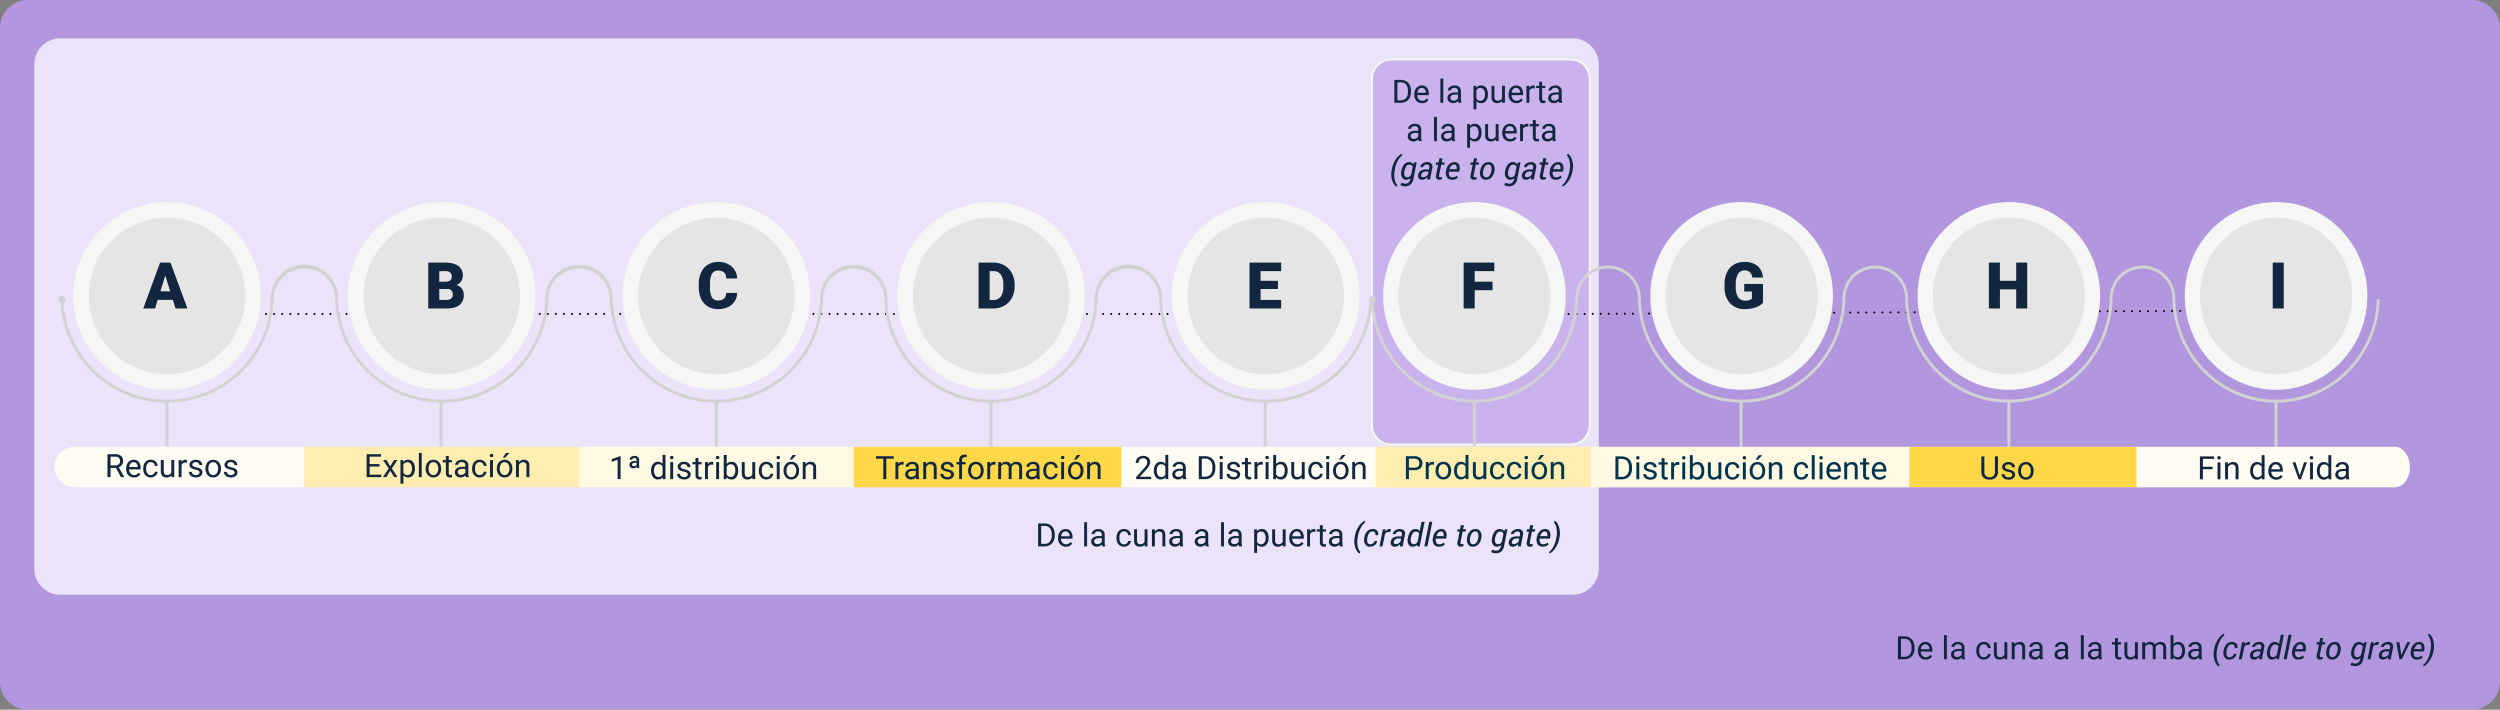 <svg xmlns="http://www.w3.org/2000/svg" width="1240" height="352" viewBox="0 0 1240 352">
  <rect x="0" y="0" width="1240" height="352" fill="#808080" stroke="none"/>
  <g id="Grupo_877445" data-name="Grupo 877445" transform="translate(-180 -3882)">
    <path id="Trazado_237628" data-name="Trazado 237628" d="M14,0H1226a14,14,0,0,1,14,14V338a14,14,0,0,1-14,14H14A14,14,0,0,1,0,338V14A14,14,0,0,1,14,0Z" transform="translate(180 3882)" fill="#c29fff" opacity="0.75"/>
    <path id="Trazado_237629" data-name="Trazado 237629" d="M13,0H763a13,13,0,0,1,13,13V263a13,13,0,0,1-13,13H13A13,13,0,0,1,0,263V13A13,13,0,0,1,13,0Z" transform="translate(197 3901)" fill="#ebe3f9" opacity="0.999"/>
    <path id="Trazado_237672" data-name="Trazado 237672" d="M-132.625,0V-11.375h3.211a5.169,5.169,0,0,1,2.625.656,4.438,4.438,0,0,1,1.762,1.867A6.078,6.078,0,0,1-124.4-6.07v.727a6.1,6.1,0,0,1-.621,2.82,4.369,4.369,0,0,1-1.773,1.859A5.5,5.5,0,0,1-129.477,0Zm1.5-10.148v8.922h1.578a3.434,3.434,0,0,0,2.7-1.079,4.458,4.458,0,0,0,.965-3.073v-.665a4.529,4.529,0,0,0-.91-3.014,3.239,3.239,0,0,0-2.582-1.091Zm12.273,10.3a3.693,3.693,0,0,1-2.8-1.129,4.19,4.19,0,0,1-1.078-3.02v-.266a5.073,5.073,0,0,1,.48-2.246A3.748,3.748,0,0,1-120.9-8.051a3.378,3.378,0,0,1,1.871-.559,3.166,3.166,0,0,1,2.563,1.086,4.7,4.7,0,0,1,.914,3.109v.6h-5.727a3,3,0,0,0,.73,2.02,2.3,2.3,0,0,0,1.777.77,2.517,2.517,0,0,0,1.3-.312,3.259,3.259,0,0,0,.93-.828l.883.688A3.55,3.55,0,0,1-118.852.156Zm-.18-7.578a1.928,1.928,0,0,0-1.469.637A3.1,3.1,0,0,0-121.234-5H-117v-.109a2.753,2.753,0,0,0-.594-1.707A1.815,1.815,0,0,0-119.031-7.422ZM-108.352,0H-109.8V-12h1.445Zm7.531,0a3.036,3.036,0,0,1-.2-.891A3.225,3.225,0,0,1-103.43.156a2.984,2.984,0,0,1-2.051-.707,2.288,2.288,0,0,1-.8-1.793,2.39,2.39,0,0,1,1-2.051,4.733,4.733,0,0,1,2.824-.73h1.406v-.664A1.623,1.623,0,0,0-101.5-7a1.821,1.821,0,0,0-1.336-.449,2.108,2.108,0,0,0-1.3.391,1.151,1.151,0,0,0-.523.945h-1.453a2,2,0,0,1,.449-1.223,3.066,3.066,0,0,1,1.219-.934,4.1,4.1,0,0,1,1.691-.344,3.342,3.342,0,0,1,2.289.73A2.635,2.635,0,0,1-99.6-5.867v3.891a4.757,4.757,0,0,0,.3,1.852V0Zm-2.4-1.1a2.54,2.54,0,0,0,1.289-.352,2.127,2.127,0,0,0,.883-.914V-4.1h-1.133q-2.656,0-2.656,1.555a1.316,1.316,0,0,0,.453,1.063A1.742,1.742,0,0,0-103.219-1.1Zm13.234.078a2.082,2.082,0,0,0,1.352-.469,1.649,1.649,0,0,0,.641-1.172h1.367a2.621,2.621,0,0,1-.5,1.383,3.293,3.293,0,0,1-1.23,1.047,3.55,3.55,0,0,1-1.629.391A3.482,3.482,0,0,1-92.73-1a4.59,4.59,0,0,1-1.02-3.152v-.242a5.089,5.089,0,0,1,.453-2.2A3.451,3.451,0,0,1-92-8.078a3.7,3.7,0,0,1,2-.531,3.39,3.39,0,0,1,2.363.852,3.043,3.043,0,0,1,1,2.211h-1.367a1.992,1.992,0,0,0-.621-1.348,1.932,1.932,0,0,0-1.379-.527,2.023,2.023,0,0,0-1.707.793A3.724,3.724,0,0,0-92.3-4.336v.273a3.65,3.65,0,0,0,.6,2.25A2.033,2.033,0,0,0-89.984-1.023Zm10.2.188a3.07,3.07,0,0,1-2.477.992,2.628,2.628,0,0,1-2.059-.785,3.4,3.4,0,0,1-.715-2.324v-5.5h1.445v5.461q0,1.922,1.563,1.922A2.163,2.163,0,0,0-79.82-2.3V-8.453h1.445V0H-79.75Zm4.969-7.617.047,1.063a3.08,3.08,0,0,1,2.531-1.219q2.68,0,2.7,3.023V0h-1.445V-5.594a1.946,1.946,0,0,0-.418-1.352,1.675,1.675,0,0,0-1.277-.437,2.086,2.086,0,0,0-1.234.375,2.546,2.546,0,0,0-.828.984V0H-76.18V-8.453ZM-62.133,0a3.036,3.036,0,0,1-.2-.891A3.225,3.225,0,0,1-64.742.156a2.984,2.984,0,0,1-2.051-.707,2.288,2.288,0,0,1-.8-1.793,2.39,2.39,0,0,1,1-2.051,4.733,4.733,0,0,1,2.824-.73h1.406v-.664A1.623,1.623,0,0,0-62.812-7a1.821,1.821,0,0,0-1.336-.449,2.108,2.108,0,0,0-1.3.391,1.151,1.151,0,0,0-.523.945h-1.453a2,2,0,0,1,.449-1.223,3.066,3.066,0,0,1,1.219-.934,4.1,4.1,0,0,1,1.691-.344,3.342,3.342,0,0,1,2.289.73,2.635,2.635,0,0,1,.859,2.012v3.891a4.757,4.757,0,0,0,.3,1.852V0Zm-2.4-1.1a2.54,2.54,0,0,0,1.289-.352,2.127,2.127,0,0,0,.883-.914V-4.1h-1.133q-2.656,0-2.656,1.555A1.316,1.316,0,0,0-65.7-1.484,1.742,1.742,0,0,0-64.531-1.1ZM-49.469,0a3.036,3.036,0,0,1-.2-.891A3.225,3.225,0,0,1-52.078.156a2.984,2.984,0,0,1-2.051-.707,2.287,2.287,0,0,1-.8-1.793,2.39,2.39,0,0,1,1-2.051,4.733,4.733,0,0,1,2.824-.73H-49.7v-.664A1.623,1.623,0,0,0-50.148-7a1.821,1.821,0,0,0-1.336-.449,2.107,2.107,0,0,0-1.3.391,1.151,1.151,0,0,0-.523.945h-1.453a2,2,0,0,1,.449-1.223,3.066,3.066,0,0,1,1.219-.934A4.1,4.1,0,0,1-51.4-8.609a3.342,3.342,0,0,1,2.289.73,2.635,2.635,0,0,1,.859,2.012v3.891a4.757,4.757,0,0,0,.3,1.852V0Zm-2.4-1.1a2.54,2.54,0,0,0,1.289-.352,2.127,2.127,0,0,0,.883-.914V-4.1h-1.133q-2.656,0-2.656,1.555a1.316,1.316,0,0,0,.453,1.063A1.742,1.742,0,0,0-51.867-1.1ZM-40.453,0H-41.9V-12h1.445Zm7.531,0a3.036,3.036,0,0,1-.2-.891A3.225,3.225,0,0,1-35.531.156a2.984,2.984,0,0,1-2.051-.707,2.287,2.287,0,0,1-.8-1.793,2.39,2.39,0,0,1,1-2.051,4.733,4.733,0,0,1,2.824-.73h1.406v-.664A1.623,1.623,0,0,0-33.6-7a1.821,1.821,0,0,0-1.336-.449,2.107,2.107,0,0,0-1.3.391,1.151,1.151,0,0,0-.523.945h-1.453a2,2,0,0,1,.449-1.223,3.066,3.066,0,0,1,1.219-.934,4.1,4.1,0,0,1,1.691-.344,3.342,3.342,0,0,1,2.289.73A2.635,2.635,0,0,1-31.7-5.867v3.891a4.757,4.757,0,0,0,.3,1.852V0Zm-2.4-1.1a2.54,2.54,0,0,0,1.289-.352,2.127,2.127,0,0,0,.883-.914V-4.1h-1.133q-2.656,0-2.656,1.555a1.316,1.316,0,0,0,.453,1.063A1.742,1.742,0,0,0-35.32-1.1Zm11.8-9.4v2.047h1.578v1.117h-1.578v5.249a1.173,1.173,0,0,0,.211.763.888.888,0,0,0,.719.254,3.5,3.5,0,0,0,.688-.094V0a4.215,4.215,0,0,1-1.109.155A1.8,1.8,0,0,1-24.469-.43a2.517,2.517,0,0,1-.492-1.664V-7.336H-26.5V-8.453h1.539V-10.5Zm8.484,9.664a3.07,3.07,0,0,1-2.477.992,2.628,2.628,0,0,1-2.059-.785,3.4,3.4,0,0,1-.715-2.324v-5.5h1.445v5.461q0,1.922,1.563,1.922A2.163,2.163,0,0,0-15.07-2.3V-8.453h1.445V0H-15Zm4.961-7.617.039.938A3.122,3.122,0,0,1-7.523-8.609,2.417,2.417,0,0,1-5.109-7.25a3.2,3.2,0,0,1,1.1-.984,3.242,3.242,0,0,1,1.6-.375q2.781,0,2.828,2.945V0H-1.031V-5.578a1.941,1.941,0,0,0-.414-1.355,1.823,1.823,0,0,0-1.391-.449,1.916,1.916,0,0,0-1.336.48,1.949,1.949,0,0,0-.617,1.293V0H-6.242V-5.539a1.613,1.613,0,0,0-1.8-1.844A1.934,1.934,0,0,0-9.992-6.172V0h-1.445V-8.453ZM9.75-4.133A5.026,5.026,0,0,1,8.859-1.02,2.846,2.846,0,0,1,6.469.156,2.947,2.947,0,0,1,3.992-.977L3.922,0H2.594V-12H4.039v4.477A2.93,2.93,0,0,1,6.453-8.609,2.863,2.863,0,0,1,8.871-7.445,5.177,5.177,0,0,1,9.75-4.258ZM8.3-4.3a3.906,3.906,0,0,0-.57-2.281,1.888,1.888,0,0,0-1.641-.8A2.122,2.122,0,0,0,4.039-6.055V-2.4A2.181,2.181,0,0,0,6.109-1.07a1.878,1.878,0,0,0,1.617-.8A4.153,4.153,0,0,0,8.3-4.3ZM16.789,0a3.036,3.036,0,0,1-.2-.891A3.225,3.225,0,0,1,14.18.156a2.984,2.984,0,0,1-2.051-.707,2.287,2.287,0,0,1-.8-1.793,2.39,2.39,0,0,1,1-2.051,4.733,4.733,0,0,1,2.824-.73h1.406v-.664A1.623,1.623,0,0,0,16.109-7a1.821,1.821,0,0,0-1.336-.449,2.107,2.107,0,0,0-1.3.391,1.151,1.151,0,0,0-.523.945H11.5a2,2,0,0,1,.449-1.223,3.066,3.066,0,0,1,1.219-.934,4.1,4.1,0,0,1,1.691-.344,3.342,3.342,0,0,1,2.289.73,2.635,2.635,0,0,1,.859,2.012v3.891a4.757,4.757,0,0,0,.3,1.852V0Zm-2.4-1.1a2.54,2.54,0,0,0,1.289-.352,2.127,2.127,0,0,0,.883-.914V-4.1H15.43q-2.656,0-2.656,1.555a1.316,1.316,0,0,0,.453,1.063A1.742,1.742,0,0,0,14.391-1.1Zm9.766-3.516a12.39,12.39,0,0,1,2-5.3,9.01,9.01,0,0,1,2.922-2.852l.047.008.141.9A8.512,8.512,0,0,0,27.121-9.18a13.754,13.754,0,0,0-1.457,4.547l-.016.1A11.837,11.837,0,0,0,25.621.063a6.05,6.05,0,0,0,1.3,2.711l-.414.844-.047-.008a5.675,5.675,0,0,1-1.992-2.9,10.142,10.142,0,0,1-.328-5.254Zm7.781,3.57a2.072,2.072,0,0,0,1.285-.474,1.793,1.793,0,0,0,.723-1.151H35.3l.016.047A2.965,2.965,0,0,1,34.094-.66,3.736,3.736,0,0,1,31.75.164a2.631,2.631,0,0,1-2.414-1.219,4.252,4.252,0,0,1-.469-3.008l.055-.328a5.586,5.586,0,0,1,1.387-3.043,3.709,3.709,0,0,1,2.84-1.176,2.639,2.639,0,0,1,2.105.879,2.444,2.444,0,0,1,.527,2.152l-.016.039H34.4a1.672,1.672,0,0,0-.266-1.336A1.382,1.382,0,0,0,32.961-7.4a1.985,1.985,0,0,0-1.7.882,4.884,4.884,0,0,0-.828,2.122l-.055.328a4.31,4.31,0,0,0,.109,2.181A1.371,1.371,0,0,0,31.938-1.047Zm9.727-6.047-.828-.047a1.66,1.66,0,0,0-.949.293,2.578,2.578,0,0,0-.754.824L37.93,0H36.422l1.688-8.453h1.352L39.367-7.32a3.383,3.383,0,0,1,.988-.953,2.233,2.233,0,0,1,1.184-.336,2.318,2.318,0,0,1,.34.027,1.507,1.507,0,0,1,.27.059ZM46.539,0q0-.383.016-.629t.055-.5a4.843,4.843,0,0,1-1.2.926,2.793,2.793,0,0,1-1.355.371,2.05,2.05,0,0,1-1.707-.691,2.136,2.136,0,0,1-.309-1.848,2.806,2.806,0,0,1,1.27-1.934,4.816,4.816,0,0,1,2.613-.645h1.445l.164-.836a1.423,1.423,0,0,0-.172-1.2,1.321,1.321,0,0,0-1.094-.41,1.97,1.97,0,0,0-1.187.387,1.474,1.474,0,0,0-.633.9h-1.43L43-6.156a2.65,2.65,0,0,1,1.172-1.715,4.007,4.007,0,0,1,2.422-.738,2.655,2.655,0,0,1,1.988.746,2.2,2.2,0,0,1,.465,2.09L48.234-1.7a7.878,7.878,0,0,0-.141.883,4.316,4.316,0,0,0,0,.82Zm-2-1.125a2.629,2.629,0,0,0,1.289-.367,3.064,3.064,0,0,0,1.016-.867l.313-1.555H45.664a2.217,2.217,0,0,0-1.391.477,1.814,1.814,0,0,0-.734,1.094,1.082,1.082,0,0,0,.117.91A1.067,1.067,0,0,0,44.539-1.125Zm5.984-3.1A7.091,7.091,0,0,1,51.9-7.508a3.076,3.076,0,0,1,2.441-1.1,2.546,2.546,0,0,1,1.176.27,2.294,2.294,0,0,1,.863.762l.922-4.609h1.508L56.375,0h-1.3l.055-.812a3.227,3.227,0,0,1-1.035.73,3.035,3.035,0,0,1-1.223.246,2.222,2.222,0,0,1-2.051-1.219,4.253,4.253,0,0,1-.332-3.008Zm1.484.164a3.518,3.518,0,0,0,.1,2.16,1.4,1.4,0,0,0,1.406.816,1.7,1.7,0,0,0,1-.309,3.1,3.1,0,0,0,.809-.879l.8-3.992a1.791,1.791,0,0,0-.613-.8,1.693,1.693,0,0,0-1.02-.3,1.847,1.847,0,0,0-1.551.848,5.767,5.767,0,0,0-.895,2.285ZM60.2,0H58.688l2.438-12.187h1.508Zm5.648.164a2.739,2.739,0,0,1-2.41-1.184,4.064,4.064,0,0,1-.52-3.043l.055-.344a5.286,5.286,0,0,1,1.48-3.039,3.6,3.6,0,0,1,2.559-1.164,2.448,2.448,0,0,1,2.227,1.041,3.859,3.859,0,0,1,.406,2.747l-.156.963H64.391a3.377,3.377,0,0,0,.238,2.051,1.461,1.461,0,0,0,1.4.761,3.59,3.59,0,0,0,1.289-.229,3.624,3.624,0,0,0,1.047-.6l.43,1a3.866,3.866,0,0,1-1.219.743A4.645,4.645,0,0,1,65.844.164ZM66.82-7.4a1.757,1.757,0,0,0-1.27.656,3.809,3.809,0,0,0-.879,1.625l.023.047h3.477l.031-.2a2.365,2.365,0,0,0-.18-1.535A1.254,1.254,0,0,0,66.82-7.4Zm11.492-3.094L77.9-8.453h1.461l-.227,1.141H77.672L76.648-2.18a1.119,1.119,0,0,0,.039.855.657.657,0,0,0,.555.223,3.236,3.236,0,0,0,.434-.035,3.588,3.588,0,0,0,.4-.074L78.07-.156a2.072,2.072,0,0,1-.645.23,3.914,3.914,0,0,1-.824.09A1.493,1.493,0,0,1,75.34-.414a2.162,2.162,0,0,1-.2-1.766l1.023-5.133H74.93l.227-1.141h1.234l.414-2.039ZM79.891-4.3a5.71,5.71,0,0,1,1.434-3.129,3.674,3.674,0,0,1,2.77-1.176,2.621,2.621,0,0,1,2.363,1.223A4.292,4.292,0,0,1,86.945-4.3l-.023.172A5.718,5.718,0,0,1,85.48-1,3.686,3.686,0,0,1,82.711.164a2.623,2.623,0,0,1-2.363-1.219,4.254,4.254,0,0,1-.48-3.078Zm1.484.168a4.086,4.086,0,0,0,.137,2.243,1.369,1.369,0,0,0,1.387.847,1.987,1.987,0,0,0,1.625-.886,4.85,4.85,0,0,0,.883-2.2l.023-.172a4.075,4.075,0,0,0-.148-2.232A1.363,1.363,0,0,0,83.906-7.4a1.981,1.981,0,0,0-1.629.89,4.9,4.9,0,0,0-.879,2.2Zm10.914-.09A7.005,7.005,0,0,1,93.684-7.5a3.117,3.117,0,0,1,2.457-1.105,2.509,2.509,0,0,1,1.242.3,2.349,2.349,0,0,1,.883.867l.328-1.016h1.281L98.211-.109A4.446,4.446,0,0,1,96.8,2.527a4.132,4.132,0,0,1-2.746.887,4.686,4.686,0,0,1-1.184-.172,3.687,3.687,0,0,1-1.082-.453l.617-1.2a2.594,2.594,0,0,0,.844.379,3.918,3.918,0,0,0,1.047.145,2.184,2.184,0,0,0,1.566-.59A3,3,0,0,0,96.7-.109l.117-.578a3.085,3.085,0,0,1-.984.637,3.094,3.094,0,0,1-1.156.215,2.255,2.255,0,0,1-2.066-1.223,4.19,4.19,0,0,1-.348-3Zm1.477.164a3.421,3.421,0,0,0,.117,2.156,1.434,1.434,0,0,0,1.422.82,1.7,1.7,0,0,0,1-.316,3.175,3.175,0,0,0,.824-.9l.789-3.937a1.88,1.88,0,0,0-.625-.812,1.68,1.68,0,0,0-1.023-.3,1.882,1.882,0,0,0-1.566.855,5.672,5.672,0,0,0-.91,2.277Zm11.781-3.031-.828-.047a1.66,1.66,0,0,0-.949.293,2.578,2.578,0,0,0-.754.824L101.813,0H100.3l1.688-8.453h1.352L103.25-7.32a3.383,3.383,0,0,1,.988-.953,2.233,2.233,0,0,1,1.184-.336,2.318,2.318,0,0,1,.34.027,1.506,1.506,0,0,1,.27.059ZM110.422,0q0-.383.016-.629t.055-.5a4.843,4.843,0,0,1-1.2.926,2.793,2.793,0,0,1-1.355.371,2.05,2.05,0,0,1-1.707-.691,2.136,2.136,0,0,1-.309-1.848,2.806,2.806,0,0,1,1.27-1.934,4.816,4.816,0,0,1,2.613-.645h1.445l.164-.836a1.423,1.423,0,0,0-.172-1.2,1.321,1.321,0,0,0-1.094-.41,1.97,1.97,0,0,0-1.187.387,1.474,1.474,0,0,0-.633.9H106.9l-.016-.047a2.65,2.65,0,0,1,1.172-1.715,4.007,4.007,0,0,1,2.422-.738,2.655,2.655,0,0,1,1.988.746,2.2,2.2,0,0,1,.465,2.09l-.812,4.07a7.877,7.877,0,0,0-.141.883,4.317,4.317,0,0,0,0,.82Zm-2-1.125a2.629,2.629,0,0,0,1.289-.367,3.064,3.064,0,0,0,1.016-.867l.313-1.555h-1.492a2.217,2.217,0,0,0-1.391.477,1.814,1.814,0,0,0-.734,1.094,1.082,1.082,0,0,0,.117.91A1.067,1.067,0,0,0,108.422-1.125Zm8.547-1.367.023.5.047.008.2-.508,2.719-5.961h1.539L117.258,0h-1.133l-1.57-8.453H116.1Zm7.7,2.656a2.739,2.739,0,0,1-2.41-1.184,4.064,4.064,0,0,1-.52-3.043l.055-.344a5.286,5.286,0,0,1,1.48-3.039,3.6,3.6,0,0,1,2.559-1.164,2.448,2.448,0,0,1,2.227,1.041,3.859,3.859,0,0,1,.406,2.747l-.156.963h-5.094a3.377,3.377,0,0,0,.238,2.051,1.461,1.461,0,0,0,1.4.761,3.59,3.59,0,0,0,1.289-.229,3.624,3.624,0,0,0,1.047-.6l.43,1a3.866,3.866,0,0,1-1.219.743A4.645,4.645,0,0,1,124.664.164Zm.977-7.562a1.757,1.757,0,0,0-1.27.656,3.809,3.809,0,0,0-.879,1.625l.023.047h3.477l.031-.2a2.365,2.365,0,0,0-.18-1.535A1.254,1.254,0,0,0,125.641-7.4Zm7.414,2.852a12.4,12.4,0,0,1-2.012,5.3,9.278,9.278,0,0,1-2.918,2.863l-.047-.008-.156-.836A8.478,8.478,0,0,0,130.063.066a14.226,14.226,0,0,0,1.484-4.6l.016-.1a11.667,11.667,0,0,0-.023-4.594,6.417,6.417,0,0,0-1.266-2.711l.43-.844.047.008a5.825,5.825,0,0,1,1.973,2.914,10.175,10.175,0,0,1,.348,5.242Z" transform="translate(1254 4209)" fill="#12263f"/>
    <path id="Trazado_237663" data-name="Trazado 237663" d="M-129.086,0V-11.375h3.211a5.169,5.169,0,0,1,2.625.656,4.438,4.438,0,0,1,1.762,1.867,6.078,6.078,0,0,1,.629,2.781v.727a6.1,6.1,0,0,1-.621,2.82,4.369,4.369,0,0,1-1.773,1.859A5.5,5.5,0,0,1-125.937,0Zm1.5-10.148v8.922h1.578a3.434,3.434,0,0,0,2.7-1.079,4.458,4.458,0,0,0,.965-3.073v-.665a4.529,4.529,0,0,0-.91-3.014,3.239,3.239,0,0,0-2.582-1.091Zm12.273,10.3a3.693,3.693,0,0,1-2.8-1.129,4.19,4.19,0,0,1-1.078-3.02v-.266a5.073,5.073,0,0,1,.48-2.246,3.748,3.748,0,0,1,1.344-1.547,3.378,3.378,0,0,1,1.871-.559,3.166,3.166,0,0,1,2.563,1.086,4.7,4.7,0,0,1,.914,3.109v.6h-5.727a3,3,0,0,0,.73,2.02,2.3,2.3,0,0,0,1.777.77,2.517,2.517,0,0,0,1.3-.312,3.259,3.259,0,0,0,.93-.828l.883.688A3.55,3.55,0,0,1-115.312.156Zm-.18-7.578a1.928,1.928,0,0,0-1.469.637A3.1,3.1,0,0,0-117.7-5h4.234v-.109a2.753,2.753,0,0,0-.594-1.707A1.815,1.815,0,0,0-115.492-7.422ZM-104.812,0h-1.445V-12h1.445Zm7.531,0a3.036,3.036,0,0,1-.2-.891A3.225,3.225,0,0,1-99.891.156a2.984,2.984,0,0,1-2.051-.707,2.288,2.288,0,0,1-.8-1.793,2.39,2.39,0,0,1,1-2.051,4.733,4.733,0,0,1,2.824-.73h1.406v-.664A1.623,1.623,0,0,0-97.961-7,1.821,1.821,0,0,0-99.3-7.445a2.108,2.108,0,0,0-1.3.391,1.151,1.151,0,0,0-.523.945h-1.453a2,2,0,0,1,.449-1.223,3.066,3.066,0,0,1,1.219-.934,4.1,4.1,0,0,1,1.691-.344,3.342,3.342,0,0,1,2.289.73,2.635,2.635,0,0,1,.859,2.012v3.891a4.757,4.757,0,0,0,.3,1.852V0Zm-2.4-1.1a2.54,2.54,0,0,0,1.289-.352,2.127,2.127,0,0,0,.883-.914V-4.1h-1.133q-2.656,0-2.656,1.555a1.316,1.316,0,0,0,.453,1.063A1.742,1.742,0,0,0-99.68-1.1Zm13.234.078a2.082,2.082,0,0,0,1.352-.469,1.649,1.649,0,0,0,.641-1.172h1.367a2.621,2.621,0,0,1-.5,1.383,3.293,3.293,0,0,1-1.23,1.047,3.55,3.55,0,0,1-1.629.391A3.482,3.482,0,0,1-89.191-1a4.59,4.59,0,0,1-1.02-3.152v-.242a5.089,5.089,0,0,1,.453-2.2,3.451,3.451,0,0,1,1.3-1.492,3.7,3.7,0,0,1,2-.531,3.39,3.39,0,0,1,2.363.852,3.043,3.043,0,0,1,1,2.211h-1.367a1.992,1.992,0,0,0-.621-1.348,1.932,1.932,0,0,0-1.379-.527,2.023,2.023,0,0,0-1.707.793,3.724,3.724,0,0,0-.605,2.293v.273a3.65,3.65,0,0,0,.6,2.25A2.033,2.033,0,0,0-86.445-1.023Zm10.2.188a3.07,3.07,0,0,1-2.477.992,2.628,2.628,0,0,1-2.059-.785,3.4,3.4,0,0,1-.715-2.324v-5.5h1.445v5.461q0,1.922,1.563,1.922a2.163,2.163,0,0,0,2.2-1.234V-8.453h1.445V0h-1.375Zm4.969-7.617.047,1.063A3.08,3.08,0,0,1-68.7-8.609q2.68,0,2.7,3.023V0h-1.445V-5.594a1.946,1.946,0,0,0-.418-1.352,1.675,1.675,0,0,0-1.277-.437,2.086,2.086,0,0,0-1.234.375,2.546,2.546,0,0,0-.828.984V0h-1.445V-8.453ZM-58.594,0a3.036,3.036,0,0,1-.2-.891A3.225,3.225,0,0,1-61.2.156a2.984,2.984,0,0,1-2.051-.707,2.287,2.287,0,0,1-.8-1.793,2.39,2.39,0,0,1,1-2.051,4.733,4.733,0,0,1,2.824-.73h1.406v-.664A1.623,1.623,0,0,0-59.273-7a1.821,1.821,0,0,0-1.336-.449,2.107,2.107,0,0,0-1.3.391,1.151,1.151,0,0,0-.523.945h-1.453a2,2,0,0,1,.449-1.223,3.066,3.066,0,0,1,1.219-.934,4.1,4.1,0,0,1,1.691-.344,3.342,3.342,0,0,1,2.289.73,2.635,2.635,0,0,1,.859,2.012v3.891a4.757,4.757,0,0,0,.3,1.852V0Zm-2.4-1.1A2.54,2.54,0,0,0-59.7-1.453a2.127,2.127,0,0,0,.883-.914V-4.1h-1.133q-2.656,0-2.656,1.555a1.316,1.316,0,0,0,.453,1.063A1.742,1.742,0,0,0-60.992-1.1ZM-45.93,0a3.036,3.036,0,0,1-.2-.891A3.225,3.225,0,0,1-48.539.156,2.984,2.984,0,0,1-50.59-.551a2.287,2.287,0,0,1-.8-1.793,2.39,2.39,0,0,1,1-2.051,4.733,4.733,0,0,1,2.824-.73h1.406v-.664A1.623,1.623,0,0,0-46.609-7a1.821,1.821,0,0,0-1.336-.449,2.107,2.107,0,0,0-1.3.391,1.151,1.151,0,0,0-.523.945h-1.453a2,2,0,0,1,.449-1.223,3.066,3.066,0,0,1,1.219-.934,4.1,4.1,0,0,1,1.691-.344,3.342,3.342,0,0,1,2.289.73,2.635,2.635,0,0,1,.859,2.012v3.891a4.757,4.757,0,0,0,.3,1.852V0Zm-2.4-1.1a2.54,2.54,0,0,0,1.289-.352,2.127,2.127,0,0,0,.883-.914V-4.1h-1.133q-2.656,0-2.656,1.555a1.316,1.316,0,0,0,.453,1.063A1.742,1.742,0,0,0-48.328-1.1ZM-36.914,0h-1.445V-12h1.445Zm7.531,0a3.036,3.036,0,0,1-.2-.891A3.225,3.225,0,0,1-31.992.156a2.984,2.984,0,0,1-2.051-.707,2.287,2.287,0,0,1-.8-1.793,2.39,2.39,0,0,1,1-2.051,4.733,4.733,0,0,1,2.824-.73h1.406v-.664A1.623,1.623,0,0,0-30.062-7,1.821,1.821,0,0,0-31.4-7.445a2.107,2.107,0,0,0-1.3.391,1.151,1.151,0,0,0-.523.945h-1.453a2,2,0,0,1,.449-1.223A3.066,3.066,0,0,1-33-8.266a4.1,4.1,0,0,1,1.691-.344,3.342,3.342,0,0,1,2.289.73,2.635,2.635,0,0,1,.859,2.012v3.891a4.757,4.757,0,0,0,.3,1.852V0Zm-2.4-1.1a2.54,2.54,0,0,0,1.289-.352,2.127,2.127,0,0,0,.883-.914V-4.1h-1.133Q-33.4-4.1-33.4-2.547a1.316,1.316,0,0,0,.453,1.063A1.742,1.742,0,0,0-31.781-1.1ZM-14.8-4.133a5.062,5.062,0,0,1-.883,3.109A2.829,2.829,0,0,1-18.07.156,3.1,3.1,0,0,1-20.492-.82V3.25h-1.445v-11.7h1.32l.07.938a2.977,2.977,0,0,1,2.453-1.094,2.882,2.882,0,0,1,2.41,1.148,5.117,5.117,0,0,1,.887,3.2ZM-16.242-4.3a3.735,3.735,0,0,0-.609-2.258,1.963,1.963,0,0,0-1.672-.828,2.125,2.125,0,0,0-1.969,1.164V-2.18a2.129,2.129,0,0,0,1.984,1.156,1.954,1.954,0,0,0,1.652-.824A4.077,4.077,0,0,0-16.242-4.3Zm8.5,3.461a3.07,3.07,0,0,1-2.477.992,2.628,2.628,0,0,1-2.059-.785,3.4,3.4,0,0,1-.715-2.324v-5.5h1.445v5.461q0,1.922,1.563,1.922A2.163,2.163,0,0,0-7.781-2.3V-8.453h1.445V0H-7.711ZM-.633.156A3.693,3.693,0,0,1-3.43-.973a4.19,4.19,0,0,1-1.078-3.02v-.266A5.073,5.073,0,0,1-4.027-6.5,3.748,3.748,0,0,1-2.684-8.051,3.378,3.378,0,0,1-.812-8.609,3.166,3.166,0,0,1,1.75-7.523a4.7,4.7,0,0,1,.914,3.109v.6H-3.062a3,3,0,0,0,.73,2.02,2.3,2.3,0,0,0,1.777.77,2.517,2.517,0,0,0,1.3-.312,3.259,3.259,0,0,0,.93-.828l.883.688A3.55,3.55,0,0,1-.633.156Zm-.18-7.578a1.928,1.928,0,0,0-1.469.637A3.1,3.1,0,0,0-3.016-5H1.219v-.109A2.753,2.753,0,0,0,.625-6.816,1.815,1.815,0,0,0-.812-7.422Zm9.234.266a4.331,4.331,0,0,0-.711-.055A1.9,1.9,0,0,0,5.781-6V0H4.336V-8.453H5.742l.023.977A2.251,2.251,0,0,1,7.781-8.609a1.477,1.477,0,0,1,.641.109ZM12.1-10.5v2.047H13.68v1.117H12.1v5.249a1.173,1.173,0,0,0,.211.763.888.888,0,0,0,.719.254,3.5,3.5,0,0,0,.688-.094V0a4.215,4.215,0,0,1-1.109.155A1.8,1.8,0,0,1,11.148-.43a2.517,2.517,0,0,1-.492-1.664V-7.336H9.117V-8.453h1.539V-10.5ZM20.586,0a3.036,3.036,0,0,1-.2-.891A3.225,3.225,0,0,1,17.977.156a2.984,2.984,0,0,1-2.051-.707,2.287,2.287,0,0,1-.8-1.793,2.39,2.39,0,0,1,1-2.051,4.733,4.733,0,0,1,2.824-.73h1.406v-.664A1.623,1.623,0,0,0,19.906-7a1.821,1.821,0,0,0-1.336-.449,2.108,2.108,0,0,0-1.3.391,1.151,1.151,0,0,0-.523.945H15.3a2,2,0,0,1,.449-1.223,3.066,3.066,0,0,1,1.219-.934,4.1,4.1,0,0,1,1.691-.344,3.342,3.342,0,0,1,2.289.73A2.635,2.635,0,0,1,21.8-5.867v3.891a4.757,4.757,0,0,0,.3,1.852V0Zm-2.4-1.1a2.54,2.54,0,0,0,1.289-.352,2.127,2.127,0,0,0,.883-.914V-4.1H19.227q-2.656,0-2.656,1.555a1.316,1.316,0,0,0,.453,1.063A1.742,1.742,0,0,0,18.188-1.1Zm9.766-3.516a12.39,12.39,0,0,1,2-5.3,9.01,9.01,0,0,1,2.922-2.852l.047.008.141.9A8.511,8.511,0,0,0,30.918-9.18a13.754,13.754,0,0,0-1.457,4.547l-.016.1A11.837,11.837,0,0,0,29.418.063a6.05,6.05,0,0,0,1.3,2.711l-.414.844-.047-.008a5.675,5.675,0,0,1-1.992-2.9,10.142,10.142,0,0,1-.328-5.254Zm7.781,3.57a2.072,2.072,0,0,0,1.285-.474,1.793,1.793,0,0,0,.723-1.151h1.352l.016.047A2.965,2.965,0,0,1,37.891-.66a3.736,3.736,0,0,1-2.344.824,2.631,2.631,0,0,1-2.414-1.219,4.252,4.252,0,0,1-.469-3.008l.055-.328a5.586,5.586,0,0,1,1.387-3.043,3.709,3.709,0,0,1,2.84-1.176,2.639,2.639,0,0,1,2.105.879,2.444,2.444,0,0,1,.527,2.152l-.016.039H38.2a1.672,1.672,0,0,0-.266-1.336A1.382,1.382,0,0,0,36.758-7.4a1.985,1.985,0,0,0-1.7.882,4.884,4.884,0,0,0-.828,2.122l-.055.328a4.31,4.31,0,0,0,.109,2.181A1.371,1.371,0,0,0,35.734-1.047Zm9.727-6.047-.828-.047a1.66,1.66,0,0,0-.949.293,2.578,2.578,0,0,0-.754.824L41.727,0H40.219l1.688-8.453h1.352L43.164-7.32a3.383,3.383,0,0,1,.988-.953,2.233,2.233,0,0,1,1.184-.336,2.318,2.318,0,0,1,.34.027,1.507,1.507,0,0,1,.27.059ZM50.336,0q0-.383.016-.629t.055-.5a4.843,4.843,0,0,1-1.2.926,2.793,2.793,0,0,1-1.355.371,2.05,2.05,0,0,1-1.707-.691,2.136,2.136,0,0,1-.309-1.848,2.806,2.806,0,0,1,1.27-1.934,4.816,4.816,0,0,1,2.613-.645h1.445l.164-.836a1.423,1.423,0,0,0-.172-1.2,1.321,1.321,0,0,0-1.094-.41,1.97,1.97,0,0,0-1.187.387,1.474,1.474,0,0,0-.633.9h-1.43L46.8-6.156a2.65,2.65,0,0,1,1.172-1.715,4.007,4.007,0,0,1,2.422-.738,2.655,2.655,0,0,1,1.988.746,2.2,2.2,0,0,1,.465,2.09L52.031-1.7a7.878,7.878,0,0,0-.141.883,4.316,4.316,0,0,0,0,.82Zm-2-1.125a2.629,2.629,0,0,0,1.289-.367,3.064,3.064,0,0,0,1.016-.867l.313-1.555H49.461a2.217,2.217,0,0,0-1.391.477,1.814,1.814,0,0,0-.734,1.094,1.082,1.082,0,0,0,.117.91A1.067,1.067,0,0,0,48.336-1.125Zm5.984-3.1A7.091,7.091,0,0,1,55.7-7.508a3.076,3.076,0,0,1,2.441-1.1,2.546,2.546,0,0,1,1.176.27,2.294,2.294,0,0,1,.863.762l.922-4.609h1.508L60.172,0h-1.3l.055-.812a3.227,3.227,0,0,1-1.035.73,3.035,3.035,0,0,1-1.223.246,2.222,2.222,0,0,1-2.051-1.219,4.253,4.253,0,0,1-.332-3.008Zm1.484.164a3.518,3.518,0,0,0,.1,2.16,1.4,1.4,0,0,0,1.406.816,1.7,1.7,0,0,0,1-.309,3.1,3.1,0,0,0,.809-.879l.8-3.992a1.791,1.791,0,0,0-.613-.8,1.693,1.693,0,0,0-1.02-.3,1.847,1.847,0,0,0-1.551.848,5.767,5.767,0,0,0-.895,2.285ZM63.992,0H62.484l2.438-12.187H66.43Zm5.648.164A2.739,2.739,0,0,1,67.23-1.02a4.064,4.064,0,0,1-.52-3.043l.055-.344a5.286,5.286,0,0,1,1.48-3.039A3.6,3.6,0,0,1,70.8-8.609a2.448,2.448,0,0,1,2.227,1.041,3.859,3.859,0,0,1,.406,2.747l-.156.963H68.188a3.377,3.377,0,0,0,.238,2.051,1.461,1.461,0,0,0,1.4.761,3.59,3.59,0,0,0,1.289-.229,3.624,3.624,0,0,0,1.047-.6l.43,1a3.866,3.866,0,0,1-1.219.743A4.645,4.645,0,0,1,69.641.164ZM70.617-7.4a1.757,1.757,0,0,0-1.27.656,3.809,3.809,0,0,0-.879,1.625l.023.047h3.477l.031-.2a2.365,2.365,0,0,0-.18-1.535A1.254,1.254,0,0,0,70.617-7.4Zm11.492-3.094L81.7-8.453h1.461L82.93-7.312H81.469L80.445-2.18a1.119,1.119,0,0,0,.039.855.657.657,0,0,0,.555.223,3.236,3.236,0,0,0,.434-.035,3.588,3.588,0,0,0,.4-.074L81.867-.156a2.072,2.072,0,0,1-.645.23,3.914,3.914,0,0,1-.824.09,1.493,1.493,0,0,1-1.262-.578,2.162,2.162,0,0,1-.2-1.766l1.023-5.133H78.727l.227-1.141h1.234l.414-2.039ZM83.688-4.3a5.71,5.71,0,0,1,1.434-3.129,3.674,3.674,0,0,1,2.77-1.176,2.621,2.621,0,0,1,2.363,1.223A4.292,4.292,0,0,1,90.742-4.3l-.023.172A5.718,5.718,0,0,1,89.277-1,3.686,3.686,0,0,1,86.508.164a2.623,2.623,0,0,1-2.363-1.219,4.254,4.254,0,0,1-.48-3.078Zm1.484.168a4.086,4.086,0,0,0,.137,2.243,1.369,1.369,0,0,0,1.387.847,1.987,1.987,0,0,0,1.625-.886,4.85,4.85,0,0,0,.883-2.2l.023-.172a4.075,4.075,0,0,0-.148-2.232A1.363,1.363,0,0,0,87.7-7.4a1.981,1.981,0,0,0-1.629.89,4.9,4.9,0,0,0-.879,2.2Zm10.914-.09A7.005,7.005,0,0,1,97.48-7.5a3.117,3.117,0,0,1,2.457-1.105,2.509,2.509,0,0,1,1.242.3,2.349,2.349,0,0,1,.883.867l.328-1.016h1.281L102.008-.109a4.446,4.446,0,0,1-1.41,2.637,4.132,4.132,0,0,1-2.746.887,4.686,4.686,0,0,1-1.184-.172,3.687,3.687,0,0,1-1.082-.453l.617-1.2a2.594,2.594,0,0,0,.844.379,3.918,3.918,0,0,0,1.047.145,2.184,2.184,0,0,0,1.566-.59,3,3,0,0,0,.832-1.637l.117-.578a3.085,3.085,0,0,1-.984.637,3.094,3.094,0,0,1-1.156.215A2.255,2.255,0,0,1,96.4-1.059a4.19,4.19,0,0,1-.348-3Zm1.477.164a3.421,3.421,0,0,0,.117,2.156,1.434,1.434,0,0,0,1.422.82,1.7,1.7,0,0,0,1-.316,3.175,3.175,0,0,0,.824-.9l.789-3.937a1.88,1.88,0,0,0-.625-.812,1.68,1.68,0,0,0-1.023-.3A1.882,1.882,0,0,0,98.5-6.5a5.672,5.672,0,0,0-.91,2.277ZM108.914,0q0-.383.016-.629t.055-.5a4.843,4.843,0,0,1-1.2.926,2.793,2.793,0,0,1-1.355.371,2.05,2.05,0,0,1-1.707-.691,2.136,2.136,0,0,1-.309-1.848,2.806,2.806,0,0,1,1.27-1.934,4.816,4.816,0,0,1,2.613-.645h1.445l.164-.836a1.423,1.423,0,0,0-.172-1.2,1.321,1.321,0,0,0-1.094-.41,1.97,1.97,0,0,0-1.187.387,1.474,1.474,0,0,0-.633.9h-1.43l-.016-.047a2.65,2.65,0,0,1,1.172-1.715,4.007,4.007,0,0,1,2.422-.738,2.655,2.655,0,0,1,1.988.746,2.2,2.2,0,0,1,.465,2.09l-.812,4.07a7.877,7.877,0,0,0-.141.883,4.317,4.317,0,0,0,0,.82Zm-2-1.125a2.629,2.629,0,0,0,1.289-.367,3.064,3.064,0,0,0,1.016-.867l.313-1.555h-1.492a2.217,2.217,0,0,0-1.391.477,1.814,1.814,0,0,0-.734,1.094,1.082,1.082,0,0,0,.117.91A1.067,1.067,0,0,0,106.914-1.125Zm9.57-9.367-.414,2.039h1.461L117.3-7.312h-1.461L114.82-2.18a1.119,1.119,0,0,0,.039.855.657.657,0,0,0,.555.223,3.236,3.236,0,0,0,.434-.035,3.588,3.588,0,0,0,.4-.074l-.008,1.055a2.072,2.072,0,0,1-.645.23,3.914,3.914,0,0,1-.824.09,1.493,1.493,0,0,1-1.262-.578,2.162,2.162,0,0,1-.2-1.766l1.023-5.133H113.1l.227-1.141h1.234l.414-2.039ZM121.125.164a2.739,2.739,0,0,1-2.41-1.184,4.064,4.064,0,0,1-.52-3.043l.055-.344a5.286,5.286,0,0,1,1.48-3.039,3.6,3.6,0,0,1,2.559-1.164,2.448,2.448,0,0,1,2.227,1.041,3.859,3.859,0,0,1,.406,2.747l-.156.963h-5.094a3.377,3.377,0,0,0,.238,2.051,1.461,1.461,0,0,0,1.4.761,3.59,3.59,0,0,0,1.289-.229,3.624,3.624,0,0,0,1.047-.6l.43,1a3.866,3.866,0,0,1-1.219.743A4.645,4.645,0,0,1,121.125.164ZM122.1-7.4a1.757,1.757,0,0,0-1.27.656,3.809,3.809,0,0,0-.879,1.625l.023.047h3.477l.031-.2a2.365,2.365,0,0,0-.18-1.535A1.254,1.254,0,0,0,122.1-7.4Zm7.414,2.852A12.4,12.4,0,0,1,127.5.754a9.278,9.278,0,0,1-2.918,2.863l-.047-.008-.156-.836A8.478,8.478,0,0,0,126.523.066a14.226,14.226,0,0,0,1.484-4.6l.016-.1A11.667,11.667,0,0,0,128-9.227a6.416,6.416,0,0,0-1.266-2.711l.43-.844.047.008a5.825,5.825,0,0,1,1.973,2.914,10.175,10.175,0,0,1,.348,5.242Z" transform="translate(824 4153)" fill="#12263f"/>
    <g id="Trazado_237652" data-name="Trazado 237652" transform="translate(860 3911)" fill="#cab3ed">
      <path d="M 99 191.5 L 10 191.5 C 4.762 191.5 0.5 187.238 0.5 182 L 0.5 10 C 0.5 4.762 4.762 0.5 10 0.5 L 99 0.5 C 104.238 0.5 108.5 4.762 108.5 10 L 108.5 182 C 108.5 187.238 104.238 191.5 99 191.5 Z" stroke="none"/>
      <path d="M 10 1 C 5.037 1 1 5.037 1 10 L 1 182 C 1 186.963 5.037 191 10 191 L 99 191 C 103.963 191 108 186.963 108 182 L 108 10 C 108 5.037 103.963 1 99 1 L 10 1 M 10 0 L 99 0 C 104.523 0 109 4.477 109 10 L 109 182 C 109 187.523 104.523 192 99 192 L 10 192 C 4.477 192 0 187.523 0 182 L 0 10 C 0 4.477 4.477 0 10 0 Z" stroke="none" fill="#f6f6f6"/>
    </g>
    <path id="Trazado_237632" data-name="Trazado 237632" d="M0,0H0" transform="translate(304 4037.73)" fill="none" stroke="#000" stroke-linecap="round" stroke-width="1"/>
    <path id="Trazado_237633" data-name="Trazado 237633" d="M0,0H481.012" transform="translate(307.992 4037.73)" fill="none" stroke="#000" stroke-linecap="round" stroke-width="1" stroke-dasharray="0 3.992"/>
    <path id="Trazado_237649" data-name="Trazado 237649" d="M0,0H0" transform="translate(791 4037.73)" fill="none" stroke="#000" stroke-linecap="round" stroke-width="1"/>
    <path id="Trazado_235397" data-name="Trazado 235397" d="M585.015,131.413a2.077,2.077,0,1,1-2.077-2.077,2.077,2.077,0,0,1,2.077,2.077" transform="translate(207 3982.239)" fill="#fff"/>
    <path id="Trazado_237636" data-name="Trazado 237636" d="M0,0H1.512V23.307H0Z" transform="translate(398.032 4080.343)" fill="#d2d2d2"/>
    <path id="Trazado_237639" data-name="Trazado 237639" d="M0,0H1.512V23.307H0Z" transform="translate(670.804 4080.343)" fill="#d2d2d2"/>
    <path id="Trazado_237651" data-name="Trazado 237651" d="M0,0H1.512V22.663H0Z" transform="translate(806.804 4080.987)" fill="#d2d2d2"/>
    <path id="Trazado_235398" data-name="Trazado 235398" d="M107.265,48.186a51.443,51.443,0,0,1-102.835,0H2.958a52.914,52.914,0,0,0,105.779,0Z" transform="translate(207 3982.239)" fill="#d2d2d2"/>
    <path id="Trazado_235399" data-name="Trazado 235399" d="M243.5,48.186a51.444,51.444,0,0,1-102.836,0H139.2a52.914,52.914,0,0,0,105.779,0Z" transform="translate(207 3982.239)" fill="#d2d2d2"/>
    <path id="Trazado_235400" data-name="Trazado 235400" d="M379.74,48.186a51.443,51.443,0,0,1-102.835,0h-1.472a52.914,52.914,0,0,0,105.779,0Z" transform="translate(207 3982.239)" fill="#d2d2d2"/>
    <path id="Trazado_235401" data-name="Trazado 235401" d="M515.978,48.186a51.443,51.443,0,0,1-102.835,0h-1.472a52.914,52.914,0,0,0,105.779,0Z" transform="translate(207 3982.239)" fill="#d2d2d2"/>
    <path id="Trazado_235402" data-name="Trazado 235402" d="M652.215,48.186a51.443,51.443,0,0,1-102.835,0h-1.472a52.914,52.914,0,0,0,105.779,0Z" transform="translate(207 3982.239)" fill="#d2d2d2"/>
    <path id="Trazado_235403" data-name="Trazado 235403" d="M108.737,48.186a15.229,15.229,0,0,1,30.459,0h1.466a16.7,16.7,0,1,0-33.391,0Z" transform="translate(207 3982.239)" fill="#d2d2d2"/>
    <path id="Trazado_235404" data-name="Trazado 235404" d="M244.975,48.186a15.229,15.229,0,0,1,30.459,0H276.9a16.7,16.7,0,1,0-33.391,0Z" transform="translate(207 3982.239)" fill="#d2d2d2"/>
    <path id="Trazado_235405" data-name="Trazado 235405" d="M381.212,48.186a15.229,15.229,0,0,1,30.459,0h1.466a16.7,16.7,0,1,0-33.392,0Z" transform="translate(207 3982.239)" fill="#d2d2d2"/>
    <path id="Trazado_235406" data-name="Trazado 235406" d="M517.45,48.186a15.229,15.229,0,0,1,30.459,0h1.466a16.7,16.7,0,1,0-33.391,0Z" transform="translate(207 3982.239)" fill="#d2d2d2"/>
    <path id="Trazado_237637" data-name="Trazado 237637" d="M0,0H1.512V23.307H0Z" transform="translate(262.076 4080.343)" fill="#d2d2d2"/>
    <path id="Trazado_237638" data-name="Trazado 237638" d="M0,0H1.512V23.307H0Z" transform="translate(534.567 4080.343)" fill="#d2d2d2"/>
    <path id="Trazado_235407" data-name="Trazado 235407" d="M5.439,48.186a1.757,1.757,0,1,1-1.757-1.757,1.757,1.757,0,0,1,1.757,1.757" transform="translate(207 3982.239)" fill="#d2d2d2"/>
    <path id="Trazado_235408" data-name="Trazado 235408" d="M646.553,48.186a1.757,1.757,0,1,1-1.757-1.757,1.757,1.757,0,0,1,1.757,1.757" transform="translate(207 3982.239)" fill="#d2d2d2"/>
    <path id="Trazado_235409" data-name="Trazado 235409" d="M102.392,46.544A46.544,46.544,0,1,1,55.848,0a46.544,46.544,0,0,1,46.544,46.544" transform="translate(207 3982.239)" fill="#f6f6f4"/>
    <path id="Trazado_235410" data-name="Trazado 235410" d="M94.655,46.544A38.807,38.807,0,1,1,55.847,7.736,38.807,38.807,0,0,1,94.655,46.544" transform="translate(207 3982.239)" fill="#e5e5e5"/>
    <path id="Trazado_235411" data-name="Trazado 235411" d="M238.63,46.544A46.545,46.545,0,1,1,192.085,0,46.545,46.545,0,0,1,238.63,46.544" transform="translate(207 3982.239)" fill="#f6f6f4"/>
    <path id="Trazado_235412" data-name="Trazado 235412" d="M230.893,46.544A38.808,38.808,0,1,1,192.086,7.736a38.807,38.807,0,0,1,38.807,38.808" transform="translate(207 3982.239)" fill="#e5e5e5"/>
    <path id="Trazado_235413" data-name="Trazado 235413" d="M374.867,46.544A46.544,46.544,0,1,1,328.323,0a46.544,46.544,0,0,1,46.544,46.544" transform="translate(207 3982.239)" fill="#f6f6f4"/>
    <path id="Trazado_235414" data-name="Trazado 235414" d="M367.13,46.544A38.807,38.807,0,1,1,328.323,7.736,38.807,38.807,0,0,1,367.13,46.544" transform="translate(207 3982.239)" fill="#e5e5e5"/>
    <path id="Trazado_235415" data-name="Trazado 235415" d="M511.105,46.544A46.545,46.545,0,1,1,464.561,0a46.544,46.544,0,0,1,46.544,46.544" transform="translate(207 3982.239)" fill="#f6f6f4"/>
    <path id="Trazado_235416" data-name="Trazado 235416" d="M503.368,46.544A38.808,38.808,0,1,1,464.56,7.736a38.807,38.807,0,0,1,38.808,38.808" transform="translate(207 3982.239)" fill="#e5e5e5"/>
    <path id="Trazado_235417" data-name="Trazado 235417" d="M647.342,46.544A46.544,46.544,0,1,1,600.8,0a46.544,46.544,0,0,1,46.544,46.544" transform="translate(207 3982.239)" fill="#f6f6f4"/>
    <path id="Trazado_235418" data-name="Trazado 235418" d="M639.6,46.544A38.807,38.807,0,1,1,600.8,7.736,38.807,38.807,0,0,1,639.6,46.544" transform="translate(207 3982.239)" fill="#e5e5e5"/>
    <path id="Trazado_235419" data-name="Trazado 235419" d="M672,131.411a10,10,0,0,1-10,10H10a10,10,0,0,1,0-20H662a10,10,0,0,1,10,10" transform="translate(207 3982.239)" fill="#e5e5e5"/>
    <path id="Trazado_235420" data-name="Trazado 235420" d="M123.97,121.411v20H10a10,10,0,0,1,0-20Z" transform="translate(207 3982.239)" fill="#fffdf3"/>
    <path id="Trazado_237641" data-name="Trazado 237641" d="M0,0H136.23V20H0Z" transform="translate(330.97 4103.65)" fill="#ffeeb0"/>
    <path id="Trazado_237642" data-name="Trazado 237642" d="M0,0H136.24V20H0Z" transform="translate(467.2 4103.65)" fill="#fff9e3"/>
    <path id="Trazado_237643" data-name="Trazado 237643" d="M0,0H136.24V20H0Z" transform="translate(603.44 4103.65)" fill="#ffd84a"/>
    <path id="Trazado_235421" data-name="Trazado 235421" d="M675.5,131.411a9.848,9.848,0,0,1-3,7.07,10.35,10.35,0,0,1-7.248,2.93H532.68v-20H665.253a10.132,10.132,0,0,1,10.252,10" transform="translate(203.496 3982.239)" fill="#fffdf3"/>
    <path id="Trazado_237630" data-name="Trazado 237630" d="M3.742-4.25H-3.773L-5.086,0h-5.859L-2.6-22.75H2.555L10.961,0H5.07Zm-6.2-4.234H2.43L-.023-16.375Z" transform="translate(262 4035)" fill="#12263f"/>
    <path id="Trazado_237634" data-name="Trazado 237634" d="M-8.6,0V-22.75H-.43q4.391,0,6.68,1.609a5.355,5.355,0,0,1,2.289,4.672,5.413,5.413,0,0,1-.812,3.016,4.735,4.735,0,0,1-2.391,1.844A4.8,4.8,0,0,1,8.07-9.859a5.088,5.088,0,0,1,.953,3.125A6.024,6.024,0,0,1,6.906-1.711Q4.789-.031.633,0Zm5.484-9.672v5.453H.477A3.418,3.418,0,0,0,2.758-4.9a2.379,2.379,0,0,0,.8-1.914A2.522,2.522,0,0,0,.727-9.672Zm0-3.594H-.258A4.062,4.062,0,0,0,2.3-13.924a2.335,2.335,0,0,0,.766-1.9A2.452,2.452,0,0,0,2.242-17.9,4.433,4.433,0,0,0-.43-18.531H-3.117Z" transform="translate(401 4035)" fill="#12263f"/>
    <path id="Trazado_237631" data-name="Trazado 237631" d="M0,0H672V141.411H0Z" transform="translate(207 3982.239)" fill="none"/>
    <path id="Trazado_237658" data-name="Trazado 237658" d="M0,0H0" transform="translate(954 4037.73)" fill="none" stroke="#000" stroke-linecap="round" stroke-width="1"/>
    <path id="Trazado_237659" data-name="Trazado 237659" d="M0,1.991,397.508,0" transform="translate(957.992 4035.739)" fill="none" stroke="#000" stroke-linecap="round" stroke-width="1" stroke-dasharray="0 3.992"/>
    <path id="Trazado_237664" data-name="Trazado 237664" d="M0,0H1.471V23.307H0Z" transform="translate(1042.837 4080.343)" fill="#d2d2d2"/>
    <path id="Trazado_237671" data-name="Trazado 237671" d="M0,0H1.471V23.307H0Z" transform="translate(1308.191 4080.343)" fill="#d2d2d2"/>
    <path id="Trazado_235423" data-name="Trazado 235423" d="M104.428,48.186C103.583,75.844,81.521,98,54.41,98S5.236,75.844,4.39,48.186H2.958C3.8,76.657,26.508,99.475,54.41,99.475s50.6-22.818,51.451-51.289Z" transform="translate(856.92 3982.239)" fill="#d2d2d2"/>
    <path id="Trazado_235424" data-name="Trazado 235424" d="M240.666,48.186C239.82,75.844,217.758,98,190.647,98s-49.174-22.159-50.02-49.817H139.2c.847,28.471,23.551,51.289,51.452,51.289s50.6-22.818,51.451-51.289Z" transform="translate(853.215 3982.239)" fill="#d2d2d2"/>
    <path id="Trazado_235425" data-name="Trazado 235425" d="M376.9,48.186C376.058,75.844,354,98,326.885,98s-49.174-22.159-50.02-49.817h-1.432c.846,28.471,23.55,51.289,51.452,51.289s50.6-22.818,51.451-51.289Z" transform="translate(849.51 3982.239)" fill="#d2d2d2"/>
    <path id="Trazado_235426" data-name="Trazado 235426" d="M513.141,48.186C512.3,75.844,490.234,98,463.123,98S413.948,75.844,413.1,48.186h-1.432c.846,28.471,23.55,51.289,51.452,51.289s50.6-22.818,51.451-51.289Z" transform="translate(845.805 3982.239)" fill="#d2d2d2"/>
    <path id="Trazado_235428" data-name="Trazado 235428" d="M108.7,48.186a14.821,14.821,0,1,1,29.631,0h1.426a16.248,16.248,0,1,0-32.483,0Z" transform="translate(854.083 3982.239)" fill="#d2d2d2"/>
    <path id="Trazado_235429" data-name="Trazado 235429" d="M244.935,48.186a14.821,14.821,0,1,1,29.631,0h1.425a16.248,16.248,0,1,0-32.483,0Z" transform="translate(850.378 3982.239)" fill="#d2d2d2"/>
    <path id="Trazado_235430" data-name="Trazado 235430" d="M381.172,48.186a14.821,14.821,0,1,1,29.631,0h1.426a16.248,16.248,0,1,0-32.484,0Z" transform="translate(846.673 3982.239)" fill="#d2d2d2"/>
    <path id="Trazado_237657" data-name="Trazado 237657" d="M0,0H1.471V23.307H0Z" transform="translate(910.578 4080.343)" fill="#d2d2d2"/>
    <path id="Trazado_237668" data-name="Trazado 237668" d="M0,0H1.471V23.307H0Z" transform="translate(1175.659 4080.343)" fill="#d2d2d2"/>
    <path id="Trazado_235432" data-name="Trazado 235432" d="M5.343,48.186a1.733,1.733,0,0,1-1.709,1.757,1.758,1.758,0,0,1,0-3.514,1.733,1.733,0,0,1,1.709,1.757" transform="translate(856.948 3982.239)" fill="#d2d2d2"/>
    <path id="Trazado_235434" data-name="Trazado 235434" d="M99.86,46.544c0,25.706-20.272,46.544-45.278,46.544S9.3,72.25,9.3,46.544,29.575,0,54.582,0,99.86,20.838,99.86,46.544" transform="translate(856.747 3982.239)" fill="#f6f6f4"/>
    <path id="Trazado_235435" data-name="Trazado 235435" d="M92.544,46.544c0,21.433-16.9,38.807-37.753,38.807S17.04,67.977,17.04,46.544,33.942,7.736,54.792,7.736,92.544,25.111,92.544,46.544" transform="translate(856.537 3982.239)" fill="#e5e5e5"/>
    <path id="Trazado_235436" data-name="Trazado 235436" d="M236.1,46.544c0,25.706-20.273,46.544-45.279,46.544S145.54,72.25,145.54,46.544,165.813,0,190.819,0,236.1,20.838,236.1,46.544" transform="translate(853.042 3982.239)" fill="#f6f6f4"/>
    <path id="Trazado_235437" data-name="Trazado 235437" d="M228.782,46.544c0,21.433-16.9,38.807-37.752,38.807s-37.753-17.374-37.753-38.807,16.9-38.808,37.753-38.808,37.752,17.375,37.752,38.808" transform="translate(852.832 3982.239)" fill="#e5e5e5"/>
    <path id="Trazado_235438" data-name="Trazado 235438" d="M372.335,46.544c0,25.706-20.272,46.544-45.278,46.544S281.778,72.25,281.778,46.544,302.05,0,327.057,0s45.278,20.838,45.278,46.544" transform="translate(849.337 3982.239)" fill="#f6f6f4"/>
    <path id="Trazado_235439" data-name="Trazado 235439" d="M365.019,46.544c0,21.433-16.9,38.807-37.752,38.807s-37.753-17.374-37.753-38.807,16.9-38.808,37.753-38.808,37.752,17.375,37.752,38.808" transform="translate(849.127 3982.239)" fill="#e5e5e5"/>
    <path id="Trazado_235440" data-name="Trazado 235440" d="M508.574,46.544c0,25.706-20.272,46.544-45.278,46.544S418.016,72.25,418.016,46.544,438.288,0,463.3,0s45.278,20.838,45.278,46.544" transform="translate(845.632 3982.239)" fill="#f6f6f4"/>
    <path id="Trazado_235441" data-name="Trazado 235441" d="M501.257,46.544c0,21.433-16.9,38.807-37.753,38.807s-37.752-17.374-37.752-38.807S442.655,7.736,463.5,7.736s37.753,17.375,37.753,38.808" transform="translate(845.422 3982.239)" fill="#e5e5e5"/>
    <path id="Trazado_235444" data-name="Trazado 235444" d="M506.505,131.411a11.8,11.8,0,0,1-2.208,7.07,6.741,6.741,0,0,1-5.329,2.93H7.537c-4.161,0-7.537-4.48-7.537-10a11.8,11.8,0,0,1,2.208-7.07,6.741,6.741,0,0,1,5.329-2.93H498.968c4.161,0,7.537,4.48,7.537,10" transform="translate(868.688 3982.239)" fill="#e5e5e5"/>
    <path id="Trazado_235445" data-name="Trazado 235445" d="M126.31,121.411v20l-115.279.2c-.038-.088-.038-20.259,0-20.247Z" transform="translate(851.288 3982.239)" fill="#ffeeb0"/>
    <path id="Trazado_237660" data-name="Trazado 237660" d="M0,0H158.124V20H0Z" transform="translate(969 4103.65)" fill="#fff9e3"/>
    <path id="Trazado_237665" data-name="Trazado 237665" d="M0,0H115.535V20H0Z" transform="translate(1127.124 4103.65)" fill="#ffd84a"/>
    <path id="Trazado_235447" data-name="Trazado 235447" d="M0,20Z" transform="translate(1242.659 4103.65)" fill="#145374"/>
    <path id="Trazado_235446" data-name="Trazado 235446" d="M668.211,131.411a10.441,10.441,0,0,1-2.4,7.428c-2.062,2.594-4.493,2.738-7.331,2.572H532.68v-20h125.8c4.66-.244,5.42.651,7.394,2.693a11.83,11.83,0,0,1,2.334,7.307" transform="translate(706.982 3982.239)" fill="#fffdf3"/>
    <path id="Trazado_237653" data-name="Trazado 237653" d="M0,0H531.725V141.411H0Z" transform="translate(859 3982.239)" fill="none"/>
    <path id="Trazado_237644" data-name="Trazado 237644" d="M5.492-4.6H2.82V0H1.313V-11.375H5.078a4.457,4.457,0,0,1,2.957.875A3.148,3.148,0,0,1,9.07-7.953,3.062,3.062,0,0,1,8.5-6.1a3.428,3.428,0,0,1-1.6,1.18L9.57-.094V0H7.961ZM2.82-5.828h2.3A2.6,2.6,0,0,0,6.9-6.407a1.959,1.959,0,0,0,.66-1.55,2.062,2.062,0,0,0-.629-1.62,2.663,2.663,0,0,0-1.816-.571H2.82ZM14.453.156a3.693,3.693,0,0,1-2.8-1.129,4.19,4.19,0,0,1-1.078-3.02v-.266a5.073,5.073,0,0,1,.48-2.246A3.748,3.748,0,0,1,12.4-8.051a3.378,3.378,0,0,1,1.871-.559,3.166,3.166,0,0,1,2.563,1.086,4.7,4.7,0,0,1,.914,3.109v.6H12.023a3,3,0,0,0,.73,2.02,2.3,2.3,0,0,0,1.777.77,2.517,2.517,0,0,0,1.3-.312,3.259,3.259,0,0,0,.93-.828l.883.688A3.55,3.55,0,0,1,14.453.156Zm-.18-7.578a1.928,1.928,0,0,0-1.469.637A3.1,3.1,0,0,0,12.07-5H16.3v-.109a2.753,2.753,0,0,0-.594-1.707A1.815,1.815,0,0,0,14.273-7.422Zm8.539,6.4a2.082,2.082,0,0,0,1.352-.469A1.649,1.649,0,0,0,24.8-2.664h1.367a2.621,2.621,0,0,1-.5,1.383,3.293,3.293,0,0,1-1.23,1.047,3.55,3.55,0,0,1-1.629.391A3.482,3.482,0,0,1,20.066-1a4.59,4.59,0,0,1-1.02-3.152v-.242a5.089,5.089,0,0,1,.453-2.2,3.451,3.451,0,0,1,1.3-1.492,3.7,3.7,0,0,1,2-.531,3.39,3.39,0,0,1,2.363.852,3.043,3.043,0,0,1,1,2.211H24.8a1.992,1.992,0,0,0-.621-1.348A1.932,1.932,0,0,0,22.8-7.422a2.023,2.023,0,0,0-1.707.793,3.724,3.724,0,0,0-.605,2.293v.273a3.65,3.65,0,0,0,.6,2.25A2.033,2.033,0,0,0,22.813-1.023Zm10.2.188a3.07,3.07,0,0,1-2.477.992A2.628,2.628,0,0,1,28.48-.629a3.4,3.4,0,0,1-.715-2.324v-5.5h1.445v5.461q0,1.922,1.563,1.922a2.163,2.163,0,0,0,2.2-1.234V-8.453h1.445V0H33.047ZM40.7-7.156a4.331,4.331,0,0,0-.711-.055A1.9,1.9,0,0,0,38.063-6V0H36.617V-8.453h1.406l.023.977a2.251,2.251,0,0,1,2.016-1.133A1.477,1.477,0,0,1,40.7-8.5Zm6.25,4.914a1.064,1.064,0,0,0-.441-.91,4.249,4.249,0,0,0-1.539-.559,7.277,7.277,0,0,1-1.742-.562,2.479,2.479,0,0,1-.953-.781,1.869,1.869,0,0,1-.309-1.078,2.193,2.193,0,0,1,.879-1.758,3.432,3.432,0,0,1,2.246-.719,3.532,3.532,0,0,1,2.332.742,2.357,2.357,0,0,1,.895,1.9H46.867a1.3,1.3,0,0,0-.5-1.023,1.888,1.888,0,0,0-1.27-.43,1.976,1.976,0,0,0-1.234.344,1.082,1.082,0,0,0-.445.9.877.877,0,0,0,.414.789,5.1,5.1,0,0,0,1.5.508,7.8,7.8,0,0,1,1.754.578,2.558,2.558,0,0,1,1,.809A1.988,1.988,0,0,1,48.4-2.344a2.163,2.163,0,0,1-.906,1.816,3.8,3.8,0,0,1-2.352.684,4.257,4.257,0,0,1-1.8-.359,2.922,2.922,0,0,1-1.223-1A2.42,2.42,0,0,1,41.68-2.6h1.445a1.5,1.5,0,0,0,.582,1.152,2.258,2.258,0,0,0,1.434.426,2.331,2.331,0,0,0,1.316-.332A1.02,1.02,0,0,0,46.953-2.242ZM49.9-4.3a4.993,4.993,0,0,1,.488-2.234A3.643,3.643,0,0,1,51.746-8.07a3.7,3.7,0,0,1,1.988-.539,3.565,3.565,0,0,1,2.793,1.2,4.6,4.6,0,0,1,1.066,3.18v.1a5.036,5.036,0,0,1-.473,2.215A3.589,3.589,0,0,1,55.77-.391a3.743,3.743,0,0,1-2.02.547,3.556,3.556,0,0,1-2.785-1.2A4.575,4.575,0,0,1,49.9-4.2Zm1.453.172A3.616,3.616,0,0,0,52-1.875a2.088,2.088,0,0,0,1.746.852,2.075,2.075,0,0,0,1.75-.863A3.955,3.955,0,0,0,56.148-4.3a3.61,3.61,0,0,0-.66-2.254,2.1,2.1,0,0,0-1.754-.863,2.075,2.075,0,0,0-1.727.852A3.925,3.925,0,0,0,51.352-4.133ZM64.328-2.242a1.064,1.064,0,0,0-.441-.91,4.249,4.249,0,0,0-1.539-.559,7.277,7.277,0,0,1-1.742-.562,2.479,2.479,0,0,1-.953-.781,1.869,1.869,0,0,1-.309-1.078,2.193,2.193,0,0,1,.879-1.758,3.432,3.432,0,0,1,2.246-.719,3.532,3.532,0,0,1,2.332.742,2.357,2.357,0,0,1,.895,1.9H64.242a1.3,1.3,0,0,0-.5-1.023,1.888,1.888,0,0,0-1.27-.43,1.976,1.976,0,0,0-1.234.344,1.082,1.082,0,0,0-.445.9.877.877,0,0,0,.414.789,5.1,5.1,0,0,0,1.5.508,7.8,7.8,0,0,1,1.754.578,2.558,2.558,0,0,1,1,.809,1.988,1.988,0,0,1,.324,1.152,2.163,2.163,0,0,1-.906,1.816,3.8,3.8,0,0,1-2.352.684,4.257,4.257,0,0,1-1.8-.359,2.922,2.922,0,0,1-1.223-1A2.42,2.42,0,0,1,59.055-2.6H60.5a1.5,1.5,0,0,0,.582,1.152,2.258,2.258,0,0,0,1.434.426,2.331,2.331,0,0,0,1.316-.332A1.02,1.02,0,0,0,64.328-2.242Z" transform="translate(232 4118.65)" fill="#12263f"/>
    <path id="Trazado_237645" data-name="Trazado 237645" d="M7.75-5.258H2.82v4.031H8.547V0H1.32V-11.375H8.469v1.227H2.82v3.664H7.75Zm5.273-.109L14.9-8.453h1.688L13.82-4.273,16.672,0H15L13.047-3.164,11.094,0H9.414l2.852-4.273L9.5-8.453h1.672ZM25.258-4.133a5.062,5.062,0,0,1-.883,3.109A2.829,2.829,0,0,1,21.984.156,3.1,3.1,0,0,1,19.563-.82V3.25H18.117v-11.7h1.32l.07.938a2.977,2.977,0,0,1,2.453-1.094,2.882,2.882,0,0,1,2.41,1.148,5.117,5.117,0,0,1,.887,3.2ZM23.813-4.3A3.735,3.735,0,0,0,23.2-6.555a1.963,1.963,0,0,0-1.672-.828,2.125,2.125,0,0,0-1.969,1.164V-2.18a2.129,2.129,0,0,0,1.984,1.156A1.954,1.954,0,0,0,23.2-1.848,4.077,4.077,0,0,0,23.813-4.3ZM28.664,0H27.219V-12h1.445Zm1.93-4.3a4.993,4.993,0,0,1,.488-2.234A3.643,3.643,0,0,1,32.441-8.07a3.7,3.7,0,0,1,1.988-.539,3.565,3.565,0,0,1,2.793,1.2,4.6,4.6,0,0,1,1.066,3.18v.1a5.036,5.036,0,0,1-.473,2.215A3.589,3.589,0,0,1,36.465-.391a3.743,3.743,0,0,1-2.02.547,3.556,3.556,0,0,1-2.785-1.2A4.575,4.575,0,0,1,30.594-4.2Zm1.453.172A3.616,3.616,0,0,0,32.7-1.875a2.088,2.088,0,0,0,1.746.852,2.075,2.075,0,0,0,1.75-.863A3.955,3.955,0,0,0,36.844-4.3a3.61,3.61,0,0,0-.66-2.254,2.1,2.1,0,0,0-1.754-.863A2.075,2.075,0,0,0,32.7-6.57,3.925,3.925,0,0,0,32.047-4.133ZM42.063-10.5v2.047h1.578v1.117H42.063v5.249a1.173,1.173,0,0,0,.211.763.888.888,0,0,0,.719.254,3.5,3.5,0,0,0,.688-.094V0A4.215,4.215,0,0,1,42.57.156,1.8,1.8,0,0,1,41.109-.43a2.517,2.517,0,0,1-.492-1.664V-7.336H39.078V-8.453h1.539V-10.5ZM50.547,0a3.036,3.036,0,0,1-.2-.891A3.225,3.225,0,0,1,47.938.156a2.984,2.984,0,0,1-2.051-.707,2.287,2.287,0,0,1-.8-1.793,2.39,2.39,0,0,1,1-2.051,4.733,4.733,0,0,1,2.824-.73H50.32v-.664A1.623,1.623,0,0,0,49.867-7a1.821,1.821,0,0,0-1.336-.449,2.107,2.107,0,0,0-1.3.391,1.151,1.151,0,0,0-.523.945H45.258a2,2,0,0,1,.449-1.223,3.066,3.066,0,0,1,1.219-.934,4.1,4.1,0,0,1,1.691-.344,3.342,3.342,0,0,1,2.289.73,2.635,2.635,0,0,1,.859,2.012v3.891a4.757,4.757,0,0,0,.3,1.852V0Zm-2.4-1.1a2.54,2.54,0,0,0,1.289-.352,2.127,2.127,0,0,0,.883-.914V-4.1H49.188q-2.656,0-2.656,1.555a1.316,1.316,0,0,0,.453,1.063A1.742,1.742,0,0,0,48.148-1.1Zm9.273.078a2.082,2.082,0,0,0,1.352-.469,1.649,1.649,0,0,0,.641-1.172h1.367a2.621,2.621,0,0,1-.5,1.383,3.293,3.293,0,0,1-1.23,1.047,3.55,3.55,0,0,1-1.629.391A3.482,3.482,0,0,1,54.676-1a4.59,4.59,0,0,1-1.02-3.152v-.242a5.089,5.089,0,0,1,.453-2.2,3.451,3.451,0,0,1,1.3-1.492,3.7,3.7,0,0,1,2-.531,3.39,3.39,0,0,1,2.363.852,3.043,3.043,0,0,1,1,2.211H59.414a1.992,1.992,0,0,0-.621-1.348,1.932,1.932,0,0,0-1.379-.527,2.023,2.023,0,0,0-1.707.793A3.724,3.724,0,0,0,55.1-4.336v.273a3.65,3.65,0,0,0,.6,2.25A2.033,2.033,0,0,0,57.422-1.023ZM63.977,0H62.531V-8.453h1.445ZM62.414-10.7a.863.863,0,0,1,.215-.594.807.807,0,0,1,.637-.242.819.819,0,0,1,.641.242.854.854,0,0,1,.219.594.826.826,0,0,1-.219.586.834.834,0,0,1-.641.234.821.821,0,0,1-.637-.234A.834.834,0,0,1,62.414-10.7ZM65.906-4.3a4.993,4.993,0,0,1,.488-2.234A3.643,3.643,0,0,1,67.754-8.07a3.7,3.7,0,0,1,1.988-.539,3.565,3.565,0,0,1,2.793,1.2A4.6,4.6,0,0,1,73.6-4.234v.1a5.036,5.036,0,0,1-.473,2.215A3.589,3.589,0,0,1,71.777-.391a3.743,3.743,0,0,1-2.02.547,3.556,3.556,0,0,1-2.785-1.2A4.575,4.575,0,0,1,65.906-4.2Zm1.453.172a3.616,3.616,0,0,0,.652,2.258,2.088,2.088,0,0,0,1.746.852,2.075,2.075,0,0,0,1.75-.863A3.955,3.955,0,0,0,72.156-4.3a3.61,3.61,0,0,0-.66-2.254,2.1,2.1,0,0,0-1.754-.863,2.075,2.075,0,0,0-1.727.852A3.925,3.925,0,0,0,67.359-4.133ZM70.4-11.984h1.75l-2.094,2.3-1.164,0Zm6.383,3.531.047,1.063a3.08,3.08,0,0,1,2.531-1.219q2.68,0,2.7,3.023V0H80.617V-5.594A1.946,1.946,0,0,0,80.2-6.945a1.675,1.675,0,0,0-1.277-.437,2.086,2.086,0,0,0-1.234.375,2.546,2.546,0,0,0-.828.984V0H75.414V-8.453Z" transform="translate(360.52 4118.65)" fill="#12263f"/>
    <path id="Trazado_237646" data-name="Trazado 237646" d="M-46.2,0h-1.453V-9.633l-2.914,1.07V-9.875l4.141-1.555h.227Zm8.117-5.508a3.174,3.174,0,0,1-.141-.562,2.02,2.02,0,0,1-1.594.672,2,2,0,0,1-1.437-.484,1.7,1.7,0,0,1-.508-1.289,1.547,1.547,0,0,1,.652-1.336,3.436,3.436,0,0,1,2-.469h.844v-.411q0-1.066-.969-1.066a1.463,1.463,0,0,0-.848.215.71.71,0,0,0-.309.621l-1.258-.094a1.574,1.574,0,0,1,.672-1.312,2.812,2.812,0,0,1,1.742-.508,2.316,2.316,0,0,1,1.641.559,2.083,2.083,0,0,1,.6,1.605V-6.9a4.53,4.53,0,0,0,.2,1.391Zm-1.43-.969a1.639,1.639,0,0,0,.68-.156A1.987,1.987,0,0,0-38.266-7V-8.1h-.875a1.755,1.755,0,0,0-1,.253.751.751,0,0,0-.348.641Q-40.484-6.477-39.508-6.477Zm8.453,2.18a4.952,4.952,0,0,1,.922-3.129,2.915,2.915,0,0,1,2.414-1.184,2.932,2.932,0,0,1,2.352,1.016V-12h1.445V0H-25.25l-.07-.906A2.943,2.943,0,0,1-27.734.156a2.887,2.887,0,0,1-2.395-1.2,5.008,5.008,0,0,1-.926-3.141Zm1.445.164a3.749,3.749,0,0,0,.594,2.25,1.92,1.92,0,0,0,1.641.813A2.108,2.108,0,0,0-25.367-2.3V-6.187a2.125,2.125,0,0,0-1.992-1.2,1.929,1.929,0,0,0-1.656.82A4.128,4.128,0,0,0-29.609-4.133ZM-20.109,0h-1.445V-8.453h1.445Zm-1.562-10.7a.863.863,0,0,1,.215-.594.807.807,0,0,1,.637-.242.819.819,0,0,1,.641.242.854.854,0,0,1,.219.594.826.826,0,0,1-.219.586.834.834,0,0,1-.641.234.821.821,0,0,1-.637-.234A.834.834,0,0,1-21.672-10.7Zm8.8,8.453a1.064,1.064,0,0,0-.441-.91,4.249,4.249,0,0,0-1.539-.559A7.277,7.277,0,0,1-16.6-4.273a2.479,2.479,0,0,1-.953-.781,1.869,1.869,0,0,1-.309-1.078,2.193,2.193,0,0,1,.879-1.758,3.432,3.432,0,0,1,2.246-.719,3.532,3.532,0,0,1,2.332.742,2.357,2.357,0,0,1,.895,1.9h-1.453a1.3,1.3,0,0,0-.5-1.023,1.888,1.888,0,0,0-1.27-.43,1.976,1.976,0,0,0-1.234.344,1.082,1.082,0,0,0-.445.9A.877.877,0,0,0-16-5.391a5.1,5.1,0,0,0,1.5.508A7.8,7.8,0,0,1-12.75-4.3a2.558,2.558,0,0,1,1,.809,1.988,1.988,0,0,1,.324,1.152,2.163,2.163,0,0,1-.906,1.816,3.8,3.8,0,0,1-2.352.684,4.257,4.257,0,0,1-1.8-.359,2.922,2.922,0,0,1-1.223-1A2.42,2.42,0,0,1-18.148-2.6H-16.7a1.5,1.5,0,0,0,.582,1.152,2.258,2.258,0,0,0,1.434.426,2.331,2.331,0,0,0,1.316-.332A1.02,1.02,0,0,0-12.875-2.242ZM-7.586-10.5v2.047h1.578v1.117H-7.586v5.249a1.173,1.173,0,0,0,.211.763.888.888,0,0,0,.719.254,3.5,3.5,0,0,0,.688-.094V0A4.215,4.215,0,0,1-7.078.156,1.8,1.8,0,0,1-8.539-.43a2.517,2.517,0,0,1-.492-1.664V-7.336H-10.57V-8.453h1.539V-10.5ZM-.234-7.156a4.331,4.331,0,0,0-.711-.055A1.9,1.9,0,0,0-2.875-6V0H-4.32V-8.453h1.406l.023.977A2.251,2.251,0,0,1-.875-8.609,1.477,1.477,0,0,1-.234-8.5ZM2.664,0H1.219V-8.453H2.664ZM1.1-10.7a.863.863,0,0,1,.215-.594.807.807,0,0,1,.637-.242.819.819,0,0,1,.641.242.854.854,0,0,1,.219.594.826.826,0,0,1-.219.586.834.834,0,0,1-.641.234.821.821,0,0,1-.637-.234A.834.834,0,0,1,1.1-10.7ZM12.133-4.133a5.026,5.026,0,0,1-.891,3.113A2.846,2.846,0,0,1,8.852.156,2.947,2.947,0,0,1,6.375-.977L6.3,0H4.977V-12H6.422v4.477A2.93,2.93,0,0,1,8.836-8.609a2.863,2.863,0,0,1,2.418,1.164,5.177,5.177,0,0,1,.879,3.188ZM10.688-4.3a3.906,3.906,0,0,0-.57-2.281,1.888,1.888,0,0,0-1.641-.8A2.122,2.122,0,0,0,6.422-6.055V-2.4A2.181,2.181,0,0,0,8.492-1.07a1.878,1.878,0,0,0,1.617-.8A4.153,4.153,0,0,0,10.688-4.3ZM19.172-.836A3.07,3.07,0,0,1,16.7.156a2.628,2.628,0,0,1-2.059-.785,3.4,3.4,0,0,1-.715-2.324v-5.5h1.445v5.461q0,1.922,1.563,1.922a2.163,2.163,0,0,0,2.2-1.234V-8.453h1.445V0H19.2Zm6.992-.187a2.082,2.082,0,0,0,1.352-.469,1.649,1.649,0,0,0,.641-1.172h1.367a2.621,2.621,0,0,1-.5,1.383,3.293,3.293,0,0,1-1.23,1.047,3.55,3.55,0,0,1-1.629.391A3.482,3.482,0,0,1,23.418-1,4.59,4.59,0,0,1,22.4-4.148v-.242a5.089,5.089,0,0,1,.453-2.2,3.451,3.451,0,0,1,1.3-1.492,3.7,3.7,0,0,1,2-.531,3.39,3.39,0,0,1,2.363.852,3.043,3.043,0,0,1,1,2.211H28.156a1.992,1.992,0,0,0-.621-1.348,1.932,1.932,0,0,0-1.379-.527,2.023,2.023,0,0,0-1.707.793,3.724,3.724,0,0,0-.605,2.293v.273a3.65,3.65,0,0,0,.6,2.25A2.033,2.033,0,0,0,26.164-1.023ZM32.719,0H31.273V-8.453h1.445ZM31.156-10.7a.863.863,0,0,1,.215-.594.807.807,0,0,1,.637-.242.819.819,0,0,1,.641.242.854.854,0,0,1,.219.594.826.826,0,0,1-.219.586.834.834,0,0,1-.641.234.821.821,0,0,1-.637-.234A.834.834,0,0,1,31.156-10.7ZM34.648-4.3a4.993,4.993,0,0,1,.488-2.234A3.643,3.643,0,0,1,36.5-8.07a3.7,3.7,0,0,1,1.988-.539,3.565,3.565,0,0,1,2.793,1.2,4.6,4.6,0,0,1,1.066,3.18v.1a5.036,5.036,0,0,1-.473,2.215A3.589,3.589,0,0,1,40.52-.391,3.743,3.743,0,0,1,38.5.156a3.556,3.556,0,0,1-2.785-1.2A4.575,4.575,0,0,1,34.648-4.2Zm1.453.172a3.616,3.616,0,0,0,.652,2.258,2.088,2.088,0,0,0,1.746.852,2.075,2.075,0,0,0,1.75-.863A3.955,3.955,0,0,0,40.9-4.3a3.61,3.61,0,0,0-.66-2.254,2.1,2.1,0,0,0-1.754-.863,2.075,2.075,0,0,0-1.727.852A3.925,3.925,0,0,0,36.1-4.133Zm3.039-7.852h1.75L38.8-9.687l-1.164,0Zm6.383,3.531.047,1.063A3.08,3.08,0,0,1,48.1-8.609q2.68,0,2.7,3.023V0H49.359V-5.594a1.946,1.946,0,0,0-.418-1.352,1.675,1.675,0,0,0-1.277-.437,2.086,2.086,0,0,0-1.234.375,2.546,2.546,0,0,0-.828.984V0H44.156V-8.453Z" transform="translate(534 4119.65)" fill="#12263f"/>
    <path id="Trazado_237647" data-name="Trazado 237647" d="M-47.258-10.148h-3.656V0h-1.492V-10.148h-3.648v-1.227h8.8ZM-42.3-7.156a4.331,4.331,0,0,0-.711-.055A1.9,1.9,0,0,0-44.937-6V0h-1.445V-8.453h1.406l.023.977a2.251,2.251,0,0,1,2.016-1.133A1.477,1.477,0,0,1-42.3-8.5ZM-36.062,0a3.036,3.036,0,0,1-.2-.891A3.225,3.225,0,0,1-38.672.156a2.984,2.984,0,0,1-2.051-.707,2.287,2.287,0,0,1-.8-1.793,2.39,2.39,0,0,1,1-2.051,4.733,4.733,0,0,1,2.824-.73h1.406v-.664A1.623,1.623,0,0,0-36.742-7a1.821,1.821,0,0,0-1.336-.449,2.107,2.107,0,0,0-1.3.391,1.151,1.151,0,0,0-.523.945h-1.453A2,2,0,0,1-40.9-7.332a3.066,3.066,0,0,1,1.219-.934,4.1,4.1,0,0,1,1.691-.344,3.342,3.342,0,0,1,2.289.73,2.635,2.635,0,0,1,.859,2.012v3.891a4.757,4.757,0,0,0,.3,1.852V0Zm-2.4-1.1a2.54,2.54,0,0,0,1.289-.352,2.127,2.127,0,0,0,.883-.914V-4.1h-1.133q-2.656,0-2.656,1.555a1.316,1.316,0,0,0,.453,1.063A1.742,1.742,0,0,0-38.461-1.1Zm7.25-7.352.047,1.063a3.08,3.08,0,0,1,2.531-1.219q2.68,0,2.7,3.023V0h-1.445V-5.594a1.946,1.946,0,0,0-.418-1.352,1.675,1.675,0,0,0-1.277-.437,2.086,2.086,0,0,0-1.234.375,2.546,2.546,0,0,0-.828.984V0h-1.445V-8.453Zm12.383,6.211a1.064,1.064,0,0,0-.441-.91,4.249,4.249,0,0,0-1.539-.559,7.277,7.277,0,0,1-1.742-.562,2.479,2.479,0,0,1-.953-.781,1.869,1.869,0,0,1-.309-1.078,2.193,2.193,0,0,1,.879-1.758,3.432,3.432,0,0,1,2.246-.719,3.532,3.532,0,0,1,2.332.742,2.357,2.357,0,0,1,.895,1.9h-1.453a1.3,1.3,0,0,0-.5-1.023,1.888,1.888,0,0,0-1.27-.43,1.976,1.976,0,0,0-1.234.344,1.082,1.082,0,0,0-.445.9.877.877,0,0,0,.414.789,5.1,5.1,0,0,0,1.5.508A7.8,7.8,0,0,1-18.7-4.3a2.558,2.558,0,0,1,1,.809,1.988,1.988,0,0,1,.324,1.152,2.163,2.163,0,0,1-.906,1.816,3.8,3.8,0,0,1-2.352.684,4.257,4.257,0,0,1-1.8-.359,2.922,2.922,0,0,1-1.223-1A2.42,2.42,0,0,1-24.1-2.6h1.445a1.5,1.5,0,0,0,.582,1.152,2.258,2.258,0,0,0,1.434.426,2.331,2.331,0,0,0,1.316-.332A1.02,1.02,0,0,0-18.828-2.242ZM-14.789,0V-7.336h-1.336V-8.453h1.336V-9.32a2.878,2.878,0,0,1,.727-2.1,2.745,2.745,0,0,1,2.055-.742,3.816,3.816,0,0,1,.992.132l-.078,1.165a4.151,4.151,0,0,0-.781-.07,1.41,1.41,0,0,0-1.086.411,1.669,1.669,0,0,0-.383,1.18v.893h1.8v1.117h-1.8V0Zm4.461-4.3A4.993,4.993,0,0,1-9.84-6.539,3.643,3.643,0,0,1-8.48-8.07a3.7,3.7,0,0,1,1.988-.539A3.565,3.565,0,0,1-3.7-7.414a4.6,4.6,0,0,1,1.066,3.18v.1a5.036,5.036,0,0,1-.473,2.215A3.589,3.589,0,0,1-4.457-.391a3.743,3.743,0,0,1-2.02.547,3.556,3.556,0,0,1-2.785-1.2A4.575,4.575,0,0,1-10.328-4.2Zm1.453.172a3.616,3.616,0,0,0,.652,2.258,2.088,2.088,0,0,0,1.746.852,2.075,2.075,0,0,0,1.75-.863A3.955,3.955,0,0,0-4.078-4.3a3.61,3.61,0,0,0-.66-2.254,2.1,2.1,0,0,0-1.754-.863,2.075,2.075,0,0,0-1.727.852A3.925,3.925,0,0,0-8.875-4.133ZM3.266-7.156a4.331,4.331,0,0,0-.711-.055A1.9,1.9,0,0,0,.625-6V0H-.82V-8.453H.586l.023.977A2.251,2.251,0,0,1,2.625-8.609a1.477,1.477,0,0,1,.641.109Zm2.688-1.3.039.938A3.122,3.122,0,0,1,8.5-8.609,2.417,2.417,0,0,1,10.914-7.25a3.2,3.2,0,0,1,1.1-.984,3.242,3.242,0,0,1,1.6-.375q2.781,0,2.828,2.945V0H14.992V-5.578a1.941,1.941,0,0,0-.414-1.355,1.823,1.823,0,0,0-1.391-.449,1.916,1.916,0,0,0-1.336.48,1.949,1.949,0,0,0-.617,1.293V0H9.781V-5.539a1.613,1.613,0,0,0-1.8-1.844A1.934,1.934,0,0,0,6.031-6.172V0H4.586V-8.453ZM23.836,0a3.036,3.036,0,0,1-.2-.891A3.225,3.225,0,0,1,21.227.156a2.984,2.984,0,0,1-2.051-.707,2.287,2.287,0,0,1-.8-1.793,2.39,2.39,0,0,1,1-2.051,4.733,4.733,0,0,1,2.824-.73h1.406v-.664A1.623,1.623,0,0,0,23.156-7a1.821,1.821,0,0,0-1.336-.449,2.108,2.108,0,0,0-1.3.391A1.151,1.151,0,0,0,20-6.109H18.547A2,2,0,0,1,19-7.332a3.066,3.066,0,0,1,1.219-.934,4.1,4.1,0,0,1,1.691-.344,3.342,3.342,0,0,1,2.289.73,2.635,2.635,0,0,1,.859,2.012v3.891a4.757,4.757,0,0,0,.3,1.852V0Zm-2.4-1.1a2.54,2.54,0,0,0,1.289-.352,2.127,2.127,0,0,0,.883-.914V-4.1H22.477q-2.656,0-2.656,1.555a1.316,1.316,0,0,0,.453,1.063A1.742,1.742,0,0,0,21.438-1.1Zm9.273.078a2.082,2.082,0,0,0,1.352-.469A1.649,1.649,0,0,0,32.7-2.664H34.07a2.621,2.621,0,0,1-.5,1.383A3.293,3.293,0,0,1,32.34-.234a3.55,3.55,0,0,1-1.629.391A3.482,3.482,0,0,1,27.965-1a4.59,4.59,0,0,1-1.02-3.152v-.242a5.089,5.089,0,0,1,.453-2.2,3.451,3.451,0,0,1,1.3-1.492,3.7,3.7,0,0,1,2-.531,3.39,3.39,0,0,1,2.363.852,3.043,3.043,0,0,1,1,2.211H32.7a1.992,1.992,0,0,0-.621-1.348A1.932,1.932,0,0,0,30.7-7.422,2.023,2.023,0,0,0,29-6.629a3.724,3.724,0,0,0-.605,2.293v.273a3.65,3.65,0,0,0,.6,2.25A2.033,2.033,0,0,0,30.711-1.023ZM37.266,0H35.82V-8.453h1.445ZM35.7-10.7a.863.863,0,0,1,.215-.594.807.807,0,0,1,.637-.242.819.819,0,0,1,.641.242.854.854,0,0,1,.219.594.826.826,0,0,1-.219.586.834.834,0,0,1-.641.234.821.821,0,0,1-.637-.234A.834.834,0,0,1,35.7-10.7ZM39.2-4.3a4.993,4.993,0,0,1,.488-2.234A3.643,3.643,0,0,1,41.043-8.07a3.7,3.7,0,0,1,1.988-.539,3.565,3.565,0,0,1,2.793,1.2,4.6,4.6,0,0,1,1.066,3.18v.1a5.036,5.036,0,0,1-.473,2.215A3.589,3.589,0,0,1,45.066-.391a3.743,3.743,0,0,1-2.02.547,3.556,3.556,0,0,1-2.785-1.2A4.575,4.575,0,0,1,39.2-4.2Zm1.453.172A3.616,3.616,0,0,0,41.3-1.875a2.088,2.088,0,0,0,1.746.852,2.075,2.075,0,0,0,1.75-.863A3.955,3.955,0,0,0,45.445-4.3a3.61,3.61,0,0,0-.66-2.254,2.1,2.1,0,0,0-1.754-.863A2.075,2.075,0,0,0,41.3-6.57,3.925,3.925,0,0,0,40.648-4.133Zm3.039-7.852h1.75l-2.094,2.3-1.164,0ZM50.07-8.453l.047,1.063a3.08,3.08,0,0,1,2.531-1.219q2.68,0,2.7,3.023V0H53.906V-5.594a1.946,1.946,0,0,0-.418-1.352,1.675,1.675,0,0,0-1.277-.437,2.086,2.086,0,0,0-1.234.375,2.546,2.546,0,0,0-.828.984V0H48.7V-8.453Z" transform="translate(670.52 4119.65)" fill="#12263f"/>
    <path id="Trazado_237648" data-name="Trazado 237648" d="M-49.516,0h-7.453V-1.039l3.938-4.375a9.355,9.355,0,0,0,1.207-1.613,2.693,2.693,0,0,0,.332-1.285,2.041,2.041,0,0,0-.539-1.461,1.885,1.885,0,0,0-1.437-.57,2.232,2.232,0,0,0-1.676.613,2.343,2.343,0,0,0-.6,1.707h-1.445a3.355,3.355,0,0,1,1.012-2.539,3.751,3.751,0,0,1,2.707-.969,3.6,3.6,0,0,1,2.508.832,2.838,2.838,0,0,1,.922,2.215q0,1.68-2.141,4l-3.047,3.3h5.711Zm1.328-4.3a4.952,4.952,0,0,1,.922-3.129,2.915,2.915,0,0,1,2.414-1.184A2.932,2.932,0,0,1-42.5-7.594V-12h1.445V0h-1.328l-.07-.906A2.943,2.943,0,0,1-44.867.156a2.887,2.887,0,0,1-2.395-1.2,5.008,5.008,0,0,1-.926-3.141Zm1.445.164a3.749,3.749,0,0,0,.594,2.25,1.92,1.92,0,0,0,1.641.813A2.108,2.108,0,0,0-42.5-2.3V-6.187a2.125,2.125,0,0,0-1.992-1.2,1.929,1.929,0,0,0-1.656.82A4.128,4.128,0,0,0-46.742-4.133ZM-33.594,0a3.036,3.036,0,0,1-.2-.891A3.225,3.225,0,0,1-36.2.156a2.984,2.984,0,0,1-2.051-.707,2.287,2.287,0,0,1-.8-1.793,2.39,2.39,0,0,1,1-2.051,4.733,4.733,0,0,1,2.824-.73h1.406v-.664A1.623,1.623,0,0,0-34.273-7a1.821,1.821,0,0,0-1.336-.449,2.107,2.107,0,0,0-1.3.391,1.151,1.151,0,0,0-.523.945h-1.453a2,2,0,0,1,.449-1.223,3.066,3.066,0,0,1,1.219-.934,4.1,4.1,0,0,1,1.691-.344,3.342,3.342,0,0,1,2.289.73,2.635,2.635,0,0,1,.859,2.012v3.891a4.757,4.757,0,0,0,.3,1.852V0Zm-2.4-1.1A2.54,2.54,0,0,0-34.7-1.453a2.127,2.127,0,0,0,.883-.914V-4.1h-1.133q-2.656,0-2.656,1.555a1.316,1.316,0,0,0,.453,1.063A1.742,1.742,0,0,0-35.992-1.1ZM-25.922,0V-11.375h3.211a5.169,5.169,0,0,1,2.625.656,4.438,4.438,0,0,1,1.762,1.867A6.078,6.078,0,0,1-17.7-6.07v.727a6.1,6.1,0,0,1-.621,2.82A4.369,4.369,0,0,1-20.09-.664,5.5,5.5,0,0,1-22.773,0Zm1.5-10.148v8.922h1.578a3.434,3.434,0,0,0,2.7-1.079,4.458,4.458,0,0,0,.965-3.073v-.665a4.529,4.529,0,0,0-.91-3.014,3.239,3.239,0,0,0-2.582-1.091ZM-14.086,0h-1.445V-8.453h1.445Zm-1.562-10.7a.863.863,0,0,1,.215-.594.807.807,0,0,1,.637-.242.819.819,0,0,1,.641.242.854.854,0,0,1,.219.594.826.826,0,0,1-.219.586.834.834,0,0,1-.641.234.821.821,0,0,1-.637-.234A.834.834,0,0,1-15.648-10.7Zm8.8,8.453a1.064,1.064,0,0,0-.441-.91,4.249,4.249,0,0,0-1.539-.559,7.277,7.277,0,0,1-1.742-.562,2.479,2.479,0,0,1-.953-.781,1.869,1.869,0,0,1-.309-1.078,2.193,2.193,0,0,1,.879-1.758,3.432,3.432,0,0,1,2.246-.719,3.532,3.532,0,0,1,2.332.742,2.357,2.357,0,0,1,.895,1.9H-6.937a1.3,1.3,0,0,0-.5-1.023,1.888,1.888,0,0,0-1.27-.43,1.976,1.976,0,0,0-1.234.344,1.082,1.082,0,0,0-.445.9.877.877,0,0,0,.414.789,5.1,5.1,0,0,0,1.5.508A7.8,7.8,0,0,1-6.727-4.3a2.558,2.558,0,0,1,1,.809,1.988,1.988,0,0,1,.324,1.152A2.163,2.163,0,0,1-6.312-.527,3.8,3.8,0,0,1-8.664.156a4.257,4.257,0,0,1-1.8-.359,2.922,2.922,0,0,1-1.223-1A2.42,2.42,0,0,1-12.125-2.6h1.445A1.5,1.5,0,0,0-10.1-1.449a2.258,2.258,0,0,0,1.434.426,2.331,2.331,0,0,0,1.316-.332A1.02,1.02,0,0,0-6.852-2.242ZM-1.562-10.5v2.047H.016v1.117H-1.562v5.249a1.173,1.173,0,0,0,.211.763.888.888,0,0,0,.719.254,3.5,3.5,0,0,0,.688-.094V0A4.215,4.215,0,0,1-1.055.156,1.8,1.8,0,0,1-2.516-.43a2.517,2.517,0,0,1-.492-1.664V-7.336H-4.547V-8.453h1.539V-10.5ZM5.789-7.156a4.331,4.331,0,0,0-.711-.055A1.9,1.9,0,0,0,3.148-6V0H1.7V-8.453H3.109l.023.977A2.251,2.251,0,0,1,5.148-8.609a1.477,1.477,0,0,1,.641.109ZM8.688,0H7.242V-8.453H8.688ZM7.125-10.7a.863.863,0,0,1,.215-.594.807.807,0,0,1,.637-.242.819.819,0,0,1,.641.242.854.854,0,0,1,.219.594.826.826,0,0,1-.219.586.834.834,0,0,1-.641.234.821.821,0,0,1-.637-.234A.834.834,0,0,1,7.125-10.7ZM18.156-4.133a5.026,5.026,0,0,1-.891,3.113A2.846,2.846,0,0,1,14.875.156,2.947,2.947,0,0,1,12.4-.977L12.328,0H11V-12h1.445v4.477a2.93,2.93,0,0,1,2.414-1.086,2.863,2.863,0,0,1,2.418,1.164,5.177,5.177,0,0,1,.879,3.188ZM16.711-4.3a3.906,3.906,0,0,0-.57-2.281,1.888,1.888,0,0,0-1.641-.8,2.122,2.122,0,0,0-2.055,1.328V-2.4a2.181,2.181,0,0,0,2.07,1.328,1.878,1.878,0,0,0,1.617-.8A4.153,4.153,0,0,0,16.711-4.3ZM25.2-.836a3.07,3.07,0,0,1-2.477.992A2.628,2.628,0,0,1,20.66-.629a3.4,3.4,0,0,1-.715-2.324v-5.5h1.445v5.461q0,1.922,1.563,1.922a2.163,2.163,0,0,0,2.2-1.234V-8.453H26.6V0H25.227Zm6.992-.187a2.082,2.082,0,0,0,1.352-.469,1.649,1.649,0,0,0,.641-1.172h1.367a2.621,2.621,0,0,1-.5,1.383,3.293,3.293,0,0,1-1.23,1.047,3.55,3.55,0,0,1-1.629.391A3.482,3.482,0,0,1,29.441-1a4.59,4.59,0,0,1-1.02-3.152v-.242a5.089,5.089,0,0,1,.453-2.2,3.451,3.451,0,0,1,1.3-1.492,3.7,3.7,0,0,1,2-.531,3.39,3.39,0,0,1,2.363.852,3.043,3.043,0,0,1,1,2.211H34.18a1.992,1.992,0,0,0-.621-1.348,1.932,1.932,0,0,0-1.379-.527,2.023,2.023,0,0,0-1.707.793,3.724,3.724,0,0,0-.605,2.293v.273a3.65,3.65,0,0,0,.6,2.25A2.033,2.033,0,0,0,32.188-1.023ZM38.742,0H37.3V-8.453h1.445ZM37.18-10.7a.863.863,0,0,1,.215-.594.807.807,0,0,1,.637-.242.819.819,0,0,1,.641.242.854.854,0,0,1,.219.594.826.826,0,0,1-.219.586.834.834,0,0,1-.641.234.821.821,0,0,1-.637-.234A.834.834,0,0,1,37.18-10.7ZM40.672-4.3a4.993,4.993,0,0,1,.488-2.234A3.643,3.643,0,0,1,42.52-8.07a3.7,3.7,0,0,1,1.988-.539,3.565,3.565,0,0,1,2.793,1.2,4.6,4.6,0,0,1,1.066,3.18v.1a5.036,5.036,0,0,1-.473,2.215A3.589,3.589,0,0,1,46.543-.391a3.743,3.743,0,0,1-2.02.547,3.556,3.556,0,0,1-2.785-1.2A4.575,4.575,0,0,1,40.672-4.2Zm1.453.172a3.616,3.616,0,0,0,.652,2.258,2.088,2.088,0,0,0,1.746.852,2.075,2.075,0,0,0,1.75-.863A3.955,3.955,0,0,0,46.922-4.3a3.61,3.61,0,0,0-.66-2.254,2.1,2.1,0,0,0-1.754-.863,2.075,2.075,0,0,0-1.727.852A3.925,3.925,0,0,0,42.125-4.133Zm3.039-7.852h1.75l-2.094,2.3-1.164,0Zm6.383,3.531.047,1.063a3.08,3.08,0,0,1,2.531-1.219q2.68,0,2.7,3.023V0H55.383V-5.594a1.946,1.946,0,0,0-.418-1.352,1.675,1.675,0,0,0-1.277-.437,2.086,2.086,0,0,0-1.234.375,2.546,2.546,0,0,0-.828.984V0H50.18V-8.453Z" transform="translate(800.52 4119.65)" fill="#12263f"/>
    <path id="Trazado_237654" data-name="Trazado 237654" d="M2.82-4.453V0H1.32V-11.375h4.2a4.215,4.215,0,0,1,2.926.953A3.231,3.231,0,0,1,9.5-7.9,3.189,3.189,0,0,1,8.465-5.348,4.4,4.4,0,0,1,5.5-4.453Zm0-1.227h2.7a2.7,2.7,0,0,0,1.844-.567A2.075,2.075,0,0,0,8-7.887a2.143,2.143,0,0,0-.641-1.628A2.525,2.525,0,0,0,5.6-10.148H2.82ZM15.273-7.156a4.331,4.331,0,0,0-.711-.055A1.9,1.9,0,0,0,12.633-6V0H11.188V-8.453h1.406l.023.977a2.251,2.251,0,0,1,2.016-1.133,1.477,1.477,0,0,1,.641.109ZM16.063-4.3a4.993,4.993,0,0,1,.488-2.234A3.643,3.643,0,0,1,17.91-8.07,3.7,3.7,0,0,1,19.9-8.609a3.565,3.565,0,0,1,2.793,1.2,4.6,4.6,0,0,1,1.066,3.18v.1a5.036,5.036,0,0,1-.473,2.215A3.589,3.589,0,0,1,21.934-.391a3.743,3.743,0,0,1-2.02.547,3.556,3.556,0,0,1-2.785-1.2A4.575,4.575,0,0,1,16.063-4.2Zm1.453.172a3.616,3.616,0,0,0,.652,2.258,2.088,2.088,0,0,0,1.746.852,2.075,2.075,0,0,0,1.75-.863A3.955,3.955,0,0,0,22.313-4.3a3.61,3.61,0,0,0-.66-2.254A2.1,2.1,0,0,0,19.9-7.422a2.075,2.075,0,0,0-1.727.852A3.925,3.925,0,0,0,17.516-4.133Zm7.7-.164a4.952,4.952,0,0,1,.922-3.129,2.915,2.915,0,0,1,2.414-1.184,2.932,2.932,0,0,1,2.352,1.016V-12h1.445V0H31.023l-.07-.906A2.943,2.943,0,0,1,28.539.156a2.887,2.887,0,0,1-2.395-1.2,5.008,5.008,0,0,1-.926-3.141Zm1.445.164a3.749,3.749,0,0,0,.594,2.25A1.92,1.92,0,0,0,28.9-1.07,2.108,2.108,0,0,0,30.906-2.3V-6.187a2.125,2.125,0,0,0-1.992-1.2,1.929,1.929,0,0,0-1.656.82A4.128,4.128,0,0,0,26.664-4.133Zm13.148,3.3a3.07,3.07,0,0,1-2.477.992,2.628,2.628,0,0,1-2.059-.785,3.4,3.4,0,0,1-.715-2.324v-5.5h1.445v5.461q0,1.922,1.563,1.922a2.163,2.163,0,0,0,2.2-1.234V-8.453h1.445V0H39.844ZM46.8-1.023a2.082,2.082,0,0,0,1.352-.469A1.649,1.649,0,0,0,48.8-2.664h1.367a2.621,2.621,0,0,1-.5,1.383,3.293,3.293,0,0,1-1.23,1.047A3.55,3.55,0,0,1,46.8.156,3.482,3.482,0,0,1,44.059-1a4.59,4.59,0,0,1-1.02-3.152v-.242a5.089,5.089,0,0,1,.453-2.2,3.451,3.451,0,0,1,1.3-1.492,3.7,3.7,0,0,1,2-.531,3.39,3.39,0,0,1,2.363.852,3.043,3.043,0,0,1,1,2.211H48.8a1.992,1.992,0,0,0-.621-1.348A1.932,1.932,0,0,0,46.8-7.422a2.023,2.023,0,0,0-1.707.793,3.724,3.724,0,0,0-.605,2.293v.273a3.65,3.65,0,0,0,.6,2.25A2.033,2.033,0,0,0,46.8-1.023Zm8.375,0a2.082,2.082,0,0,0,1.352-.469,1.649,1.649,0,0,0,.641-1.172h1.367a2.621,2.621,0,0,1-.5,1.383,3.293,3.293,0,0,1-1.23,1.047A3.55,3.55,0,0,1,55.18.156,3.482,3.482,0,0,1,52.434-1a4.59,4.59,0,0,1-1.02-3.152v-.242a5.089,5.089,0,0,1,.453-2.2,3.451,3.451,0,0,1,1.3-1.492,3.7,3.7,0,0,1,2-.531,3.39,3.39,0,0,1,2.363.852,3.043,3.043,0,0,1,1,2.211H57.172a1.992,1.992,0,0,0-.621-1.348,1.932,1.932,0,0,0-1.379-.527,2.023,2.023,0,0,0-1.707.793,3.724,3.724,0,0,0-.605,2.293v.273a3.65,3.65,0,0,0,.6,2.25A2.033,2.033,0,0,0,55.18-1.023ZM61.734,0H60.289V-8.453h1.445ZM60.172-10.7a.863.863,0,0,1,.215-.594.807.807,0,0,1,.637-.242.819.819,0,0,1,.641.242.854.854,0,0,1,.219.594.826.826,0,0,1-.219.586.834.834,0,0,1-.641.234.821.821,0,0,1-.637-.234A.834.834,0,0,1,60.172-10.7ZM63.664-4.3a4.993,4.993,0,0,1,.488-2.234A3.643,3.643,0,0,1,65.512-8.07,3.7,3.7,0,0,1,67.5-8.609a3.565,3.565,0,0,1,2.793,1.2,4.6,4.6,0,0,1,1.066,3.18v.1a5.036,5.036,0,0,1-.473,2.215A3.589,3.589,0,0,1,69.535-.391a3.743,3.743,0,0,1-2.02.547,3.556,3.556,0,0,1-2.785-1.2A4.575,4.575,0,0,1,63.664-4.2Zm1.453.172a3.616,3.616,0,0,0,.652,2.258,2.088,2.088,0,0,0,1.746.852,2.075,2.075,0,0,0,1.75-.863A3.955,3.955,0,0,0,69.914-4.3a3.61,3.61,0,0,0-.66-2.254A2.1,2.1,0,0,0,67.5-7.422a2.075,2.075,0,0,0-1.727.852A3.925,3.925,0,0,0,65.117-4.133Zm3.039-7.852h1.75l-2.094,2.3-1.164,0Zm6.383,3.531.047,1.063a3.08,3.08,0,0,1,2.531-1.219q2.68,0,2.7,3.023V0H78.375V-5.594a1.946,1.946,0,0,0-.418-1.352,1.675,1.675,0,0,0-1.277-.437,2.086,2.086,0,0,0-1.234.375,2.546,2.546,0,0,0-.828.984V0H73.172V-8.453Z" transform="translate(876 4119.65)" fill="#00334e"/>
    <path id="Trazado_237661" data-name="Trazado 237661" d="M-66.812,0V-11.375H-63.6a5.169,5.169,0,0,1,2.625.656,4.438,4.438,0,0,1,1.762,1.867,6.078,6.078,0,0,1,.629,2.781v.727a6.1,6.1,0,0,1-.621,2.82A4.369,4.369,0,0,1-60.98-.664,5.5,5.5,0,0,1-63.664,0Zm1.5-10.148v8.922h1.578a3.434,3.434,0,0,0,2.7-1.079,4.458,4.458,0,0,0,.965-3.073v-.665a4.529,4.529,0,0,0-.91-3.014,3.239,3.239,0,0,0-2.582-1.091ZM-54.977,0h-1.445V-8.453h1.445Zm-1.562-10.7a.863.863,0,0,1,.215-.594.807.807,0,0,1,.637-.242.819.819,0,0,1,.641.242.854.854,0,0,1,.219.594.826.826,0,0,1-.219.586.834.834,0,0,1-.641.234.821.821,0,0,1-.637-.234A.834.834,0,0,1-56.539-10.7Zm8.8,8.453a1.064,1.064,0,0,0-.441-.91,4.249,4.249,0,0,0-1.539-.559,7.277,7.277,0,0,1-1.742-.562,2.479,2.479,0,0,1-.953-.781,1.869,1.869,0,0,1-.309-1.078,2.193,2.193,0,0,1,.879-1.758A3.432,3.432,0,0,1-49.6-8.609a3.532,3.532,0,0,1,2.332.742,2.357,2.357,0,0,1,.895,1.9h-1.453a1.3,1.3,0,0,0-.5-1.023,1.888,1.888,0,0,0-1.27-.43,1.976,1.976,0,0,0-1.234.344,1.082,1.082,0,0,0-.445.9.877.877,0,0,0,.414.789,5.1,5.1,0,0,0,1.5.508,7.8,7.8,0,0,1,1.754.578,2.558,2.558,0,0,1,1,.809A1.988,1.988,0,0,1-46.3-2.344,2.163,2.163,0,0,1-47.2-.527a3.8,3.8,0,0,1-2.352.684,4.257,4.257,0,0,1-1.8-.359,2.922,2.922,0,0,1-1.223-1A2.42,2.42,0,0,1-53.016-2.6h1.445a1.5,1.5,0,0,0,.582,1.152,2.258,2.258,0,0,0,1.434.426,2.331,2.331,0,0,0,1.316-.332A1.02,1.02,0,0,0-47.742-2.242Zm5.289-8.258v2.047h1.578v1.117h-1.578v5.249a1.173,1.173,0,0,0,.211.763.888.888,0,0,0,.719.254,3.5,3.5,0,0,0,.688-.094V0a4.215,4.215,0,0,1-1.109.155A1.8,1.8,0,0,1-43.406-.43,2.517,2.517,0,0,1-43.9-2.094V-7.336h-1.539V-8.453H-43.9V-10.5ZM-35.1-7.156a4.331,4.331,0,0,0-.711-.055A1.9,1.9,0,0,0-37.742-6V0h-1.445V-8.453h1.406l.023.977a2.251,2.251,0,0,1,2.016-1.133A1.477,1.477,0,0,1-35.1-8.5ZM-32.2,0h-1.445V-8.453H-32.2Zm-1.562-10.7a.863.863,0,0,1,.215-.594.807.807,0,0,1,.637-.242.819.819,0,0,1,.641.242.854.854,0,0,1,.219.594.826.826,0,0,1-.219.586.834.834,0,0,1-.641.234.821.821,0,0,1-.637-.234A.834.834,0,0,1-33.766-10.7Zm11.031,6.563a5.026,5.026,0,0,1-.891,3.113A2.846,2.846,0,0,1-26.016.156,2.947,2.947,0,0,1-28.492-.977l-.07.977h-1.328V-12h1.445v4.477a2.93,2.93,0,0,1,2.414-1.086,2.863,2.863,0,0,1,2.418,1.164,5.177,5.177,0,0,1,.879,3.188ZM-24.18-4.3a3.906,3.906,0,0,0-.57-2.281,1.888,1.888,0,0,0-1.641-.8,2.122,2.122,0,0,0-2.055,1.328V-2.4a2.181,2.181,0,0,0,2.07,1.328,1.878,1.878,0,0,0,1.617-.8A4.153,4.153,0,0,0-24.18-4.3ZM-15.7-.836a3.07,3.07,0,0,1-2.477.992A2.628,2.628,0,0,1-20.23-.629a3.4,3.4,0,0,1-.715-2.324v-5.5H-19.5v5.461q0,1.922,1.563,1.922a2.163,2.163,0,0,0,2.2-1.234V-8.453h1.445V0h-1.375ZM-8.7-1.023a2.082,2.082,0,0,0,1.352-.469,1.649,1.649,0,0,0,.641-1.172h1.367a2.621,2.621,0,0,1-.5,1.383A3.293,3.293,0,0,1-7.074-.234,3.55,3.55,0,0,1-8.7.156,3.482,3.482,0,0,1-11.449-1a4.59,4.59,0,0,1-1.02-3.152v-.242a5.089,5.089,0,0,1,.453-2.2,3.451,3.451,0,0,1,1.3-1.492,3.7,3.7,0,0,1,2-.531,3.39,3.39,0,0,1,2.363.852,3.043,3.043,0,0,1,1,2.211H-6.711a1.992,1.992,0,0,0-.621-1.348,1.932,1.932,0,0,0-1.379-.527,2.023,2.023,0,0,0-1.707.793,3.724,3.724,0,0,0-.605,2.293v.273a3.65,3.65,0,0,0,.6,2.25A2.033,2.033,0,0,0-8.7-1.023ZM-2.148,0H-3.594V-8.453h1.445ZM-3.711-10.7a.863.863,0,0,1,.215-.594.807.807,0,0,1,.637-.242.819.819,0,0,1,.641.242A.854.854,0,0,1-2-10.7a.826.826,0,0,1-.219.586.834.834,0,0,1-.641.234.821.821,0,0,1-.637-.234A.834.834,0,0,1-3.711-10.7ZM-.219-4.3A4.993,4.993,0,0,1,.27-6.539,3.643,3.643,0,0,1,1.629-8.07a3.7,3.7,0,0,1,1.988-.539,3.565,3.565,0,0,1,2.793,1.2,4.6,4.6,0,0,1,1.066,3.18v.1A5.036,5.036,0,0,1,7-1.918,3.589,3.589,0,0,1,5.652-.391a3.743,3.743,0,0,1-2.02.547,3.556,3.556,0,0,1-2.785-1.2A4.575,4.575,0,0,1-.219-4.2Zm1.453.172a3.616,3.616,0,0,0,.652,2.258,2.088,2.088,0,0,0,1.746.852,2.075,2.075,0,0,0,1.75-.863A3.955,3.955,0,0,0,6.031-4.3a3.61,3.61,0,0,0-.66-2.254,2.1,2.1,0,0,0-1.754-.863,2.075,2.075,0,0,0-1.727.852A3.925,3.925,0,0,0,1.234-4.133Zm3.039-7.852h1.75L3.93-9.687l-1.164,0Zm6.383,3.531L10.7-7.391a3.08,3.08,0,0,1,2.531-1.219q2.68,0,2.7,3.023V0H14.492V-5.594a1.946,1.946,0,0,0-.418-1.352A1.675,1.675,0,0,0,12.8-7.383a2.086,2.086,0,0,0-1.234.375,2.546,2.546,0,0,0-.828.984V0H9.289V-8.453Zm14.813,7.43a2.082,2.082,0,0,0,1.352-.469,1.649,1.649,0,0,0,.641-1.172h1.367a2.621,2.621,0,0,1-.5,1.383A3.293,3.293,0,0,1,27.1-.234a3.55,3.55,0,0,1-1.629.391A3.482,3.482,0,0,1,22.723-1,4.59,4.59,0,0,1,21.7-4.148v-.242a5.089,5.089,0,0,1,.453-2.2,3.451,3.451,0,0,1,1.3-1.492,3.7,3.7,0,0,1,2-.531,3.39,3.39,0,0,1,2.363.852,3.043,3.043,0,0,1,1,2.211H27.461a1.992,1.992,0,0,0-.621-1.348,1.932,1.932,0,0,0-1.379-.527,2.023,2.023,0,0,0-1.707.793,3.724,3.724,0,0,0-.605,2.293v.273a3.65,3.65,0,0,0,.6,2.25A2.033,2.033,0,0,0,25.469-1.023ZM32.023,0H30.578V-12h1.445Zm3.883,0H34.461V-8.453h1.445ZM34.344-10.7a.863.863,0,0,1,.215-.594.807.807,0,0,1,.637-.242.819.819,0,0,1,.641.242.854.854,0,0,1,.219.594.826.826,0,0,1-.219.586.834.834,0,0,1-.641.234.821.821,0,0,1-.637-.234A.834.834,0,0,1,34.344-10.7ZM41.727.156a3.693,3.693,0,0,1-2.8-1.129,4.19,4.19,0,0,1-1.078-3.02v-.266a5.073,5.073,0,0,1,.48-2.246,3.748,3.748,0,0,1,1.344-1.547,3.378,3.378,0,0,1,1.871-.559,3.166,3.166,0,0,1,2.563,1.086,4.7,4.7,0,0,1,.914,3.109v.6H39.3a3,3,0,0,0,.73,2.02,2.3,2.3,0,0,0,1.777.77,2.517,2.517,0,0,0,1.3-.312,3.259,3.259,0,0,0,.93-.828l.883.688A3.55,3.55,0,0,1,41.727.156Zm-.18-7.578a1.928,1.928,0,0,0-1.469.637A3.1,3.1,0,0,0,39.344-5h4.234v-.109a2.753,2.753,0,0,0-.594-1.707A1.815,1.815,0,0,0,41.547-7.422Zm6.516-1.031.047,1.063a3.08,3.08,0,0,1,2.531-1.219q2.68,0,2.7,3.023V0H51.9V-5.594a1.946,1.946,0,0,0-.418-1.352A1.675,1.675,0,0,0,50.2-7.383a2.086,2.086,0,0,0-1.234.375,2.546,2.546,0,0,0-.828.984V0H46.7V-8.453ZM57.484-10.5v2.047h1.578v1.117H57.484v5.249a1.173,1.173,0,0,0,.211.763.888.888,0,0,0,.719.254,3.5,3.5,0,0,0,.688-.094V0a4.215,4.215,0,0,1-1.109.155A1.8,1.8,0,0,1,56.531-.43a2.517,2.517,0,0,1-.492-1.664V-7.336H54.5V-8.453h1.539V-10.5ZM64.258.156a3.693,3.693,0,0,1-2.8-1.129,4.19,4.19,0,0,1-1.078-3.02v-.266a5.073,5.073,0,0,1,.48-2.246,3.748,3.748,0,0,1,1.344-1.547,3.378,3.378,0,0,1,1.871-.559,3.166,3.166,0,0,1,2.563,1.086,4.7,4.7,0,0,1,.914,3.109v.6H61.828a3,3,0,0,0,.73,2.02,2.3,2.3,0,0,0,1.777.77,2.517,2.517,0,0,0,1.3-.312,3.259,3.259,0,0,0,.93-.828l.883.688A3.55,3.55,0,0,1,64.258.156Zm-.18-7.578a1.928,1.928,0,0,0-1.469.637A3.1,3.1,0,0,0,61.875-5h4.234v-.109a2.753,2.753,0,0,0-.594-1.707A1.815,1.815,0,0,0,64.078-7.422Z" transform="translate(1048.062 4119.762)" fill="#00334e"/>
    <path id="Trazado_237666" data-name="Trazado 237666" d="M9.328-11.375v7.734A3.628,3.628,0,0,1,8.316-1.008,4.077,4.077,0,0,1,5.594.141L5.2.156A4.258,4.258,0,0,1,2.219-.852,3.6,3.6,0,0,1,1.094-3.625v-7.75H2.578v7.7a2.6,2.6,0,0,0,.68,1.918A2.612,2.612,0,0,0,5.2-1.07a2.63,2.63,0,0,0,1.949-.68A2.6,2.6,0,0,0,7.82-3.664v-7.711Zm7.063,9.133a1.064,1.064,0,0,0-.441-.91,4.249,4.249,0,0,0-1.539-.559,7.277,7.277,0,0,1-1.742-.562,2.479,2.479,0,0,1-.953-.781,1.869,1.869,0,0,1-.309-1.078,2.193,2.193,0,0,1,.879-1.758,3.432,3.432,0,0,1,2.246-.719,3.532,3.532,0,0,1,2.332.742,2.357,2.357,0,0,1,.895,1.9H16.3a1.3,1.3,0,0,0-.5-1.023,1.888,1.888,0,0,0-1.27-.43,1.976,1.976,0,0,0-1.234.344,1.082,1.082,0,0,0-.445.9.877.877,0,0,0,.414.789,5.1,5.1,0,0,0,1.5.508,7.8,7.8,0,0,1,1.754.578,2.558,2.558,0,0,1,1,.809,1.988,1.988,0,0,1,.324,1.152A2.163,2.163,0,0,1,16.93-.527a3.8,3.8,0,0,1-2.352.684,4.257,4.257,0,0,1-1.8-.359,2.922,2.922,0,0,1-1.223-1A2.42,2.42,0,0,1,11.117-2.6h1.445a1.5,1.5,0,0,0,.582,1.152,2.258,2.258,0,0,0,1.434.426,2.331,2.331,0,0,0,1.316-.332A1.02,1.02,0,0,0,16.391-2.242ZM19.336-4.3a4.993,4.993,0,0,1,.488-2.234A3.643,3.643,0,0,1,21.184-8.07a3.7,3.7,0,0,1,1.988-.539,3.565,3.565,0,0,1,2.793,1.2,4.6,4.6,0,0,1,1.066,3.18v.1a5.036,5.036,0,0,1-.473,2.215A3.589,3.589,0,0,1,25.207-.391a3.743,3.743,0,0,1-2.02.547,3.556,3.556,0,0,1-2.785-1.2A4.575,4.575,0,0,1,19.336-4.2Zm1.453.172a3.616,3.616,0,0,0,.652,2.258,2.088,2.088,0,0,0,1.746.852,2.075,2.075,0,0,0,1.75-.863A3.955,3.955,0,0,0,25.586-4.3a3.61,3.61,0,0,0-.66-2.254,2.1,2.1,0,0,0-1.754-.863,2.075,2.075,0,0,0-1.727.852A3.925,3.925,0,0,0,20.789-4.133Z" transform="translate(1161.659 4119.762)" fill="#12263f"/>
    <path id="Trazado_237669" data-name="Trazado 237669" d="M-30.574-5.023h-4.773V0h-1.5V-11.375H-29.8v1.227h-5.547v3.9h4.773ZM-26.66,0h-1.445V-8.453h1.445Zm-1.562-10.7a.863.863,0,0,1,.215-.594.807.807,0,0,1,.637-.242.819.819,0,0,1,.641.242.854.854,0,0,1,.219.594.826.826,0,0,1-.219.586.834.834,0,0,1-.641.234.821.821,0,0,1-.637-.234A.834.834,0,0,1-28.223-10.7Zm5.242,2.242.047,1.063A3.08,3.08,0,0,1-20.4-8.609q2.68,0,2.7,3.023V0h-1.445V-5.594a1.946,1.946,0,0,0-.418-1.352,1.675,1.675,0,0,0-1.277-.437,2.086,2.086,0,0,0-1.234.375,2.546,2.546,0,0,0-.828.984V0h-1.445V-8.453ZM-11.91-4.3a4.952,4.952,0,0,1,.922-3.129A2.915,2.915,0,0,1-8.574-8.609,2.932,2.932,0,0,1-6.223-7.594V-12h1.445V0H-6.105l-.07-.906A2.943,2.943,0,0,1-8.59.156a2.887,2.887,0,0,1-2.395-1.2,5.008,5.008,0,0,1-.926-3.141Zm1.445.164a3.749,3.749,0,0,0,.594,2.25A1.92,1.92,0,0,0-8.23-1.07,2.108,2.108,0,0,0-6.223-2.3V-6.187a2.125,2.125,0,0,0-1.992-1.2,1.929,1.929,0,0,0-1.656.82A4.128,4.128,0,0,0-10.465-4.133ZM.973.156a3.693,3.693,0,0,1-2.8-1.129A4.19,4.19,0,0,1-2.9-3.992v-.266A5.073,5.073,0,0,1-2.422-6.5,3.748,3.748,0,0,1-1.078-8.051,3.378,3.378,0,0,1,.793-8.609,3.166,3.166,0,0,1,3.355-7.523,4.7,4.7,0,0,1,4.27-4.414v.6H-1.457a3,3,0,0,0,.73,2.02,2.3,2.3,0,0,0,1.777.77,2.517,2.517,0,0,0,1.3-.312,3.259,3.259,0,0,0,.93-.828l.883.688A3.55,3.55,0,0,1,.973.156ZM.793-7.422a1.928,1.928,0,0,0-1.469.637A3.1,3.1,0,0,0-1.41-5H2.824v-.109A2.753,2.753,0,0,0,2.23-6.816,1.815,1.815,0,0,0,.793-7.422Zm11.9,5.461,2.094-6.492h1.477L13.23,0h-1.1L9.066-8.453h1.477ZM19.223,0H17.777V-8.453h1.445ZM17.66-10.7a.863.863,0,0,1,.215-.594.807.807,0,0,1,.637-.242.819.819,0,0,1,.641.242.854.854,0,0,1,.219.594.826.826,0,0,1-.219.586.834.834,0,0,1-.641.234.821.821,0,0,1-.637-.234A.834.834,0,0,1,17.66-10.7Zm3.523,6.4a4.952,4.952,0,0,1,.922-3.129A2.915,2.915,0,0,1,24.52-8.609a2.932,2.932,0,0,1,2.352,1.016V-12h1.445V0H26.988l-.07-.906A2.943,2.943,0,0,1,24.5.156a2.887,2.887,0,0,1-2.395-1.2,5.008,5.008,0,0,1-.926-3.141Zm1.445.164a3.749,3.749,0,0,0,.594,2.25,1.92,1.92,0,0,0,1.641.813A2.108,2.108,0,0,0,26.871-2.3V-6.187a2.125,2.125,0,0,0-1.992-1.2,1.929,1.929,0,0,0-1.656.82A4.128,4.128,0,0,0,22.629-4.133ZM35.777,0a3.036,3.036,0,0,1-.2-.891A3.225,3.225,0,0,1,33.168.156a2.984,2.984,0,0,1-2.051-.707,2.287,2.287,0,0,1-.8-1.793,2.39,2.39,0,0,1,1-2.051,4.733,4.733,0,0,1,2.824-.73h1.406v-.664A1.623,1.623,0,0,0,35.1-7a1.821,1.821,0,0,0-1.336-.449,2.107,2.107,0,0,0-1.3.391,1.151,1.151,0,0,0-.523.945H30.488a2,2,0,0,1,.449-1.223,3.066,3.066,0,0,1,1.219-.934,4.1,4.1,0,0,1,1.691-.344,3.342,3.342,0,0,1,2.289.73A2.635,2.635,0,0,1,37-5.867v3.891a4.757,4.757,0,0,0,.3,1.852V0Zm-2.4-1.1a2.54,2.54,0,0,0,1.289-.352,2.127,2.127,0,0,0,.883-.914V-4.1H34.418q-2.656,0-2.656,1.555a1.316,1.316,0,0,0,.453,1.063A1.742,1.742,0,0,0,33.379-1.1Z" transform="translate(1308 4119.762)" fill="#12263f"/>
    <path id="Trazado_237655" data-name="Trazado 237655" d="M-43.4,0V-11.375h3.211a5.169,5.169,0,0,1,2.625.656A4.438,4.438,0,0,1-35.8-8.852a6.078,6.078,0,0,1,.629,2.781v.727a6.1,6.1,0,0,1-.621,2.82A4.369,4.369,0,0,1-37.57-.664,5.5,5.5,0,0,1-40.254,0Zm1.5-10.148v8.922h1.578a3.434,3.434,0,0,0,2.7-1.079,4.458,4.458,0,0,0,.965-3.073v-.665a4.529,4.529,0,0,0-.91-3.014,3.239,3.239,0,0,0-2.582-1.091ZM-29.629.156a3.693,3.693,0,0,1-2.8-1.129A4.19,4.19,0,0,1-33.5-3.992v-.266a5.073,5.073,0,0,1,.48-2.246A3.748,3.748,0,0,1-31.68-8.051a3.378,3.378,0,0,1,1.871-.559,3.166,3.166,0,0,1,2.563,1.086,4.7,4.7,0,0,1,.914,3.109v.6h-5.727a3,3,0,0,0,.73,2.02,2.3,2.3,0,0,0,1.777.77,2.517,2.517,0,0,0,1.3-.312,3.259,3.259,0,0,0,.93-.828l.883.688A3.55,3.55,0,0,1-29.629.156Zm-.18-7.578a1.928,1.928,0,0,0-1.469.637A3.1,3.1,0,0,0-32.012-5h4.234v-.109a2.753,2.753,0,0,0-.594-1.707A1.815,1.815,0,0,0-29.809-7.422ZM-19.129,0h-1.445V-12h1.445ZM-11.6,0a3.036,3.036,0,0,1-.2-.891A3.225,3.225,0,0,1-14.207.156a2.984,2.984,0,0,1-2.051-.707,2.287,2.287,0,0,1-.8-1.793,2.39,2.39,0,0,1,1-2.051,4.733,4.733,0,0,1,2.824-.73h1.406v-.664A1.623,1.623,0,0,0-12.277-7a1.821,1.821,0,0,0-1.336-.449,2.107,2.107,0,0,0-1.3.391,1.151,1.151,0,0,0-.523.945h-1.453a2,2,0,0,1,.449-1.223,3.066,3.066,0,0,1,1.219-.934,4.1,4.1,0,0,1,1.691-.344,3.342,3.342,0,0,1,2.289.73,2.635,2.635,0,0,1,.859,2.012v3.891a4.757,4.757,0,0,0,.3,1.852V0ZM-14-1.1a2.54,2.54,0,0,0,1.289-.352,2.127,2.127,0,0,0,.883-.914V-4.1h-1.133q-2.656,0-2.656,1.555a1.316,1.316,0,0,0,.453,1.063A1.742,1.742,0,0,0-14-1.1ZM2.988-4.133a5.062,5.062,0,0,1-.883,3.109A2.829,2.829,0,0,1-.285.156,3.1,3.1,0,0,1-2.707-.82V3.25H-4.152v-11.7h1.32l.07.938A2.977,2.977,0,0,1-.309-8.609,2.882,2.882,0,0,1,2.1-7.461a5.117,5.117,0,0,1,.887,3.2ZM1.543-4.3A3.735,3.735,0,0,0,.934-6.555,1.963,1.963,0,0,0-.738-7.383,2.125,2.125,0,0,0-2.707-6.219V-2.18A2.129,2.129,0,0,0-.723-1.023,1.954,1.954,0,0,0,.93-1.848,4.077,4.077,0,0,0,1.543-4.3Zm8.5,3.461A3.07,3.07,0,0,1,7.566.156,2.628,2.628,0,0,1,5.508-.629a3.4,3.4,0,0,1-.715-2.324v-5.5H6.238v5.461Q6.238-1.07,7.8-1.07A2.163,2.163,0,0,0,10-2.3V-8.453h1.445V0H10.074Zm7.109.992a3.693,3.693,0,0,1-2.8-1.129,4.19,4.19,0,0,1-1.078-3.02v-.266a5.073,5.073,0,0,1,.48-2.246A3.748,3.748,0,0,1,15.1-8.051a3.378,3.378,0,0,1,1.871-.559,3.166,3.166,0,0,1,2.563,1.086,4.7,4.7,0,0,1,.914,3.109v.6H14.723a3,3,0,0,0,.73,2.02,2.3,2.3,0,0,0,1.777.77,2.517,2.517,0,0,0,1.3-.312,3.259,3.259,0,0,0,.93-.828l.883.688A3.55,3.55,0,0,1,17.152.156Zm-.18-7.578a1.928,1.928,0,0,0-1.469.637A3.1,3.1,0,0,0,14.77-5H19v-.109a2.753,2.753,0,0,0-.594-1.707A1.815,1.815,0,0,0,16.973-7.422Zm9.234.266a4.331,4.331,0,0,0-.711-.055A1.9,1.9,0,0,0,23.566-6V0H22.121V-8.453h1.406l.023.977a2.251,2.251,0,0,1,2.016-1.133,1.477,1.477,0,0,1,.641.109Zm3.68-3.344v2.047h1.578v1.117H29.887v5.249a1.173,1.173,0,0,0,.211.763.888.888,0,0,0,.719.254,3.5,3.5,0,0,0,.688-.094V0a4.215,4.215,0,0,1-1.109.155A1.8,1.8,0,0,1,28.934-.43a2.517,2.517,0,0,1-.492-1.664V-7.336H26.9V-8.453h1.539V-10.5ZM38.371,0a3.036,3.036,0,0,1-.2-.891A3.225,3.225,0,0,1,35.762.156a2.984,2.984,0,0,1-2.051-.707,2.287,2.287,0,0,1-.8-1.793,2.39,2.39,0,0,1,1-2.051,4.733,4.733,0,0,1,2.824-.73h1.406v-.664A1.623,1.623,0,0,0,37.691-7a1.821,1.821,0,0,0-1.336-.449,2.107,2.107,0,0,0-1.3.391,1.151,1.151,0,0,0-.523.945H33.082a2,2,0,0,1,.449-1.223,3.066,3.066,0,0,1,1.219-.934,4.1,4.1,0,0,1,1.691-.344,3.342,3.342,0,0,1,2.289.73,2.635,2.635,0,0,1,.859,2.012v3.891a4.757,4.757,0,0,0,.3,1.852V0Zm-2.4-1.1a2.54,2.54,0,0,0,1.289-.352,2.127,2.127,0,0,0,.883-.914V-4.1H37.012q-2.656,0-2.656,1.555a1.316,1.316,0,0,0,.453,1.063A1.742,1.742,0,0,0,35.973-1.1ZM-31.3,19a3.036,3.036,0,0,1-.2-.891,3.225,3.225,0,0,1-2.406,1.047,2.984,2.984,0,0,1-2.051-.707,2.287,2.287,0,0,1-.8-1.793,2.39,2.39,0,0,1,1-2.051,4.733,4.733,0,0,1,2.824-.73h1.406v-.664A1.623,1.623,0,0,0-31.977,12a1.821,1.821,0,0,0-1.336-.449,2.107,2.107,0,0,0-1.3.391,1.151,1.151,0,0,0-.523.945h-1.453a2,2,0,0,1,.449-1.223,3.066,3.066,0,0,1,1.219-.934,4.1,4.1,0,0,1,1.691-.344,3.342,3.342,0,0,1,2.289.73,2.635,2.635,0,0,1,.859,2.012v3.891a4.757,4.757,0,0,0,.3,1.852V19Zm-2.4-1.1a2.54,2.54,0,0,0,1.289-.352,2.127,2.127,0,0,0,.883-.914V14.9h-1.133q-2.656,0-2.656,1.555a1.316,1.316,0,0,0,.453,1.063A1.742,1.742,0,0,0-33.7,17.9ZM-22.281,19h-1.445V7h1.445Zm7.531,0a3.036,3.036,0,0,1-.2-.891,3.225,3.225,0,0,1-2.406,1.047,2.984,2.984,0,0,1-2.051-.707,2.287,2.287,0,0,1-.8-1.793,2.39,2.39,0,0,1,1-2.051,4.733,4.733,0,0,1,2.824-.73h1.406v-.664A1.623,1.623,0,0,0-15.43,12a1.821,1.821,0,0,0-1.336-.449,2.107,2.107,0,0,0-1.3.391,1.151,1.151,0,0,0-.523.945h-1.453a2,2,0,0,1,.449-1.223,3.066,3.066,0,0,1,1.219-.934,4.1,4.1,0,0,1,1.691-.344,3.342,3.342,0,0,1,2.289.73,2.635,2.635,0,0,1,.859,2.012v3.891a4.757,4.757,0,0,0,.3,1.852V19Zm-2.4-1.1a2.54,2.54,0,0,0,1.289-.352,2.127,2.127,0,0,0,.883-.914V14.9h-1.133q-2.656,0-2.656,1.555a1.316,1.316,0,0,0,.453,1.063A1.742,1.742,0,0,0-17.148,17.9ZM-.164,14.867a5.062,5.062,0,0,1-.883,3.109,2.829,2.829,0,0,1-2.391,1.18,3.1,3.1,0,0,1-2.422-.977v4.07H-7.3v-11.7h1.32l.07.938a2.977,2.977,0,0,1,2.453-1.094,2.882,2.882,0,0,1,2.41,1.148,5.117,5.117,0,0,1,.887,3.2ZM-1.609,14.7a3.735,3.735,0,0,0-.609-2.258,1.963,1.963,0,0,0-1.672-.828,2.125,2.125,0,0,0-1.969,1.164V16.82a2.129,2.129,0,0,0,1.984,1.156,1.954,1.954,0,0,0,1.652-.824A4.077,4.077,0,0,0-1.609,14.7Zm8.5,3.461a3.07,3.07,0,0,1-2.477.992,2.628,2.628,0,0,1-2.059-.785,3.4,3.4,0,0,1-.715-2.324v-5.5H3.086v5.461q0,1.922,1.563,1.922a2.163,2.163,0,0,0,2.2-1.234V10.547H8.3V19H6.922ZM14,19.156a3.693,3.693,0,0,1-2.8-1.129,4.19,4.19,0,0,1-1.078-3.02v-.266a5.073,5.073,0,0,1,.48-2.246,3.748,3.748,0,0,1,1.344-1.547,3.378,3.378,0,0,1,1.871-.559,3.166,3.166,0,0,1,2.563,1.086,4.7,4.7,0,0,1,.914,3.109v.6H11.57a3,3,0,0,0,.73,2.02,2.3,2.3,0,0,0,1.777.77,2.517,2.517,0,0,0,1.3-.312,3.259,3.259,0,0,0,.93-.828l.883.688A3.55,3.55,0,0,1,14,19.156Zm-.18-7.578a1.928,1.928,0,0,0-1.469.637A3.1,3.1,0,0,0,11.617,14h4.234v-.109a2.753,2.753,0,0,0-.594-1.707A1.815,1.815,0,0,0,13.82,11.578Zm9.234.266a4.331,4.331,0,0,0-.711-.055A1.9,1.9,0,0,0,20.414,13v6H18.969V10.547h1.406l.023.977a2.251,2.251,0,0,1,2.016-1.133,1.477,1.477,0,0,1,.641.109ZM26.734,8.5v2.047h1.578v1.117H26.734v5.249a1.173,1.173,0,0,0,.211.763.888.888,0,0,0,.719.254,3.5,3.5,0,0,0,.688-.094V19a4.215,4.215,0,0,1-1.109.155,1.8,1.8,0,0,1-1.461-.586,2.517,2.517,0,0,1-.492-1.664V11.664H23.75V10.547h1.539V8.5ZM35.219,19a3.036,3.036,0,0,1-.2-.891,3.225,3.225,0,0,1-2.406,1.047,2.984,2.984,0,0,1-2.051-.707,2.287,2.287,0,0,1-.8-1.793,2.39,2.39,0,0,1,1-2.051,4.733,4.733,0,0,1,2.824-.73h1.406v-.664A1.623,1.623,0,0,0,34.539,12a1.821,1.821,0,0,0-1.336-.449,2.107,2.107,0,0,0-1.3.391,1.151,1.151,0,0,0-.523.945H29.93a2,2,0,0,1,.449-1.223,3.066,3.066,0,0,1,1.219-.934,4.1,4.1,0,0,1,1.691-.344,3.342,3.342,0,0,1,2.289.73,2.635,2.635,0,0,1,.859,2.012v3.891a4.757,4.757,0,0,0,.3,1.852V19Zm-2.4-1.1a2.54,2.54,0,0,0,1.289-.352,2.127,2.127,0,0,0,.883-.914V14.9H33.859q-2.656,0-2.656,1.555a1.316,1.316,0,0,0,.453,1.063A1.742,1.742,0,0,0,32.82,17.9ZM-44.711,33.383a12.39,12.39,0,0,1,2-5.3,9.01,9.01,0,0,1,2.922-2.852l.047.008.141.9a8.511,8.511,0,0,0-2.145,2.688A13.754,13.754,0,0,0-43.2,33.367l-.016.1a11.837,11.837,0,0,0-.027,4.594,6.05,6.05,0,0,0,1.3,2.711l-.414.844-.047-.008a5.675,5.675,0,0,1-1.992-2.9,10.142,10.142,0,0,1-.328-5.254Zm4.8.391A7,7,0,0,1-38.512,30.5a3.117,3.117,0,0,1,2.457-1.105,2.509,2.509,0,0,1,1.242.3,2.349,2.349,0,0,1,.883.867l.328-1.016h1.281l-1.664,8.344a4.446,4.446,0,0,1-1.41,2.637,4.132,4.132,0,0,1-2.746.887,4.686,4.686,0,0,1-1.184-.172,3.687,3.687,0,0,1-1.082-.453l.617-1.2a2.594,2.594,0,0,0,.844.379,3.918,3.918,0,0,0,1.047.145,2.184,2.184,0,0,0,1.566-.59,3,3,0,0,0,.832-1.637l.117-.578a3.085,3.085,0,0,1-.984.637,3.094,3.094,0,0,1-1.156.215,2.255,2.255,0,0,1-2.066-1.223,4.19,4.19,0,0,1-.348-3Zm1.477.164a3.421,3.421,0,0,0,.117,2.156,1.434,1.434,0,0,0,1.422.82,1.7,1.7,0,0,0,1-.316,3.175,3.175,0,0,0,.824-.9l.789-3.937a1.879,1.879,0,0,0-.625-.812,1.68,1.68,0,0,0-1.023-.3,1.882,1.882,0,0,0-1.566.855,5.673,5.673,0,0,0-.91,2.277ZM-27.078,38q0-.383.016-.629t.055-.5a4.843,4.843,0,0,1-1.2.926,2.793,2.793,0,0,1-1.355.371,2.05,2.05,0,0,1-1.707-.691,2.136,2.136,0,0,1-.309-1.848,2.806,2.806,0,0,1,1.27-1.934,4.816,4.816,0,0,1,2.613-.645h1.445l.164-.836a1.423,1.423,0,0,0-.172-1.2,1.321,1.321,0,0,0-1.094-.41,1.97,1.97,0,0,0-1.187.387,1.474,1.474,0,0,0-.633.9H-30.6l-.016-.047a2.65,2.65,0,0,1,1.172-1.715,4.007,4.007,0,0,1,2.422-.738,2.655,2.655,0,0,1,1.988.746,2.2,2.2,0,0,1,.465,2.09l-.812,4.07a7.878,7.878,0,0,0-.141.883,4.316,4.316,0,0,0,0,.82Zm-2-1.125a2.629,2.629,0,0,0,1.289-.367,3.064,3.064,0,0,0,1.016-.867l.313-1.555h-1.492a2.217,2.217,0,0,0-1.391.477,1.814,1.814,0,0,0-.734,1.094,1.082,1.082,0,0,0,.117.91A1.067,1.067,0,0,0-29.078,36.875Zm9.57-9.367-.414,2.039h1.461l-.227,1.141h-1.461l-1.023,5.133a1.119,1.119,0,0,0,.039.855.657.657,0,0,0,.555.223,3.236,3.236,0,0,0,.434-.035,3.588,3.588,0,0,0,.4-.074l-.008,1.055a2.072,2.072,0,0,1-.645.23,3.914,3.914,0,0,1-.824.09,1.493,1.493,0,0,1-1.262-.578,2.162,2.162,0,0,1-.2-1.766l1.023-5.133h-1.234l.227-1.141h1.234l.414-2.039Zm4.641,10.656a2.739,2.739,0,0,1-2.41-1.184,4.064,4.064,0,0,1-.52-3.043l.055-.344a5.286,5.286,0,0,1,1.48-3.039A3.6,3.6,0,0,1-13.7,29.391a2.448,2.448,0,0,1,2.227,1.041,3.859,3.859,0,0,1,.406,2.747l-.156.963H-16.32a3.377,3.377,0,0,0,.238,2.051,1.461,1.461,0,0,0,1.4.761,3.59,3.59,0,0,0,1.289-.229,3.624,3.624,0,0,0,1.047-.6l.43,1a3.866,3.866,0,0,1-1.219.743A4.645,4.645,0,0,1-14.867,38.164Zm.977-7.562a1.757,1.757,0,0,0-1.27.656,3.809,3.809,0,0,0-.879,1.625l.023.047h3.477l.031-.2a2.365,2.365,0,0,0-.18-1.535A1.254,1.254,0,0,0-13.891,30.6ZM-2.4,27.508l-.414,2.039h1.461l-.227,1.141H-3.039L-4.062,35.82a1.119,1.119,0,0,0,.039.855.657.657,0,0,0,.555.223,3.236,3.236,0,0,0,.434-.035,3.588,3.588,0,0,0,.4-.074l-.008,1.055a2.072,2.072,0,0,1-.645.23,3.914,3.914,0,0,1-.824.09,1.493,1.493,0,0,1-1.262-.578,2.162,2.162,0,0,1-.2-1.766l1.023-5.133H-5.781l.227-1.141H-4.32l.414-2.039ZM-.82,33.7A5.71,5.71,0,0,1,.613,30.566a3.674,3.674,0,0,1,2.77-1.176,2.621,2.621,0,0,1,2.363,1.223A4.292,4.292,0,0,1,6.234,33.7l-.023.172A5.718,5.718,0,0,1,4.77,37,3.686,3.686,0,0,1,2,38.164,2.623,2.623,0,0,1-.363,36.945a4.254,4.254,0,0,1-.48-3.078Zm1.484.168A4.086,4.086,0,0,0,.8,36.107a1.369,1.369,0,0,0,1.387.847,1.987,1.987,0,0,0,1.625-.886,4.85,4.85,0,0,0,.883-2.2l.023-.172A4.075,4.075,0,0,0,4.57,31.46,1.363,1.363,0,0,0,3.2,30.6a1.981,1.981,0,0,0-1.629.89,4.9,4.9,0,0,0-.879,2.2Zm10.914-.09A7,7,0,0,1,12.973,30.5a3.117,3.117,0,0,1,2.457-1.105,2.509,2.509,0,0,1,1.242.3,2.349,2.349,0,0,1,.883.867l.328-1.016h1.281L17.5,37.891a4.446,4.446,0,0,1-1.41,2.637,4.132,4.132,0,0,1-2.746.887,4.686,4.686,0,0,1-1.184-.172,3.687,3.687,0,0,1-1.082-.453l.617-1.2a2.594,2.594,0,0,0,.844.379,3.918,3.918,0,0,0,1.047.145,2.184,2.184,0,0,0,1.566-.59,3,3,0,0,0,.832-1.637l.117-.578a3.027,3.027,0,0,1-2.141.852,2.255,2.255,0,0,1-2.066-1.223,4.19,4.19,0,0,1-.348-3Zm1.477.164a3.421,3.421,0,0,0,.117,2.156,1.434,1.434,0,0,0,1.422.82,1.7,1.7,0,0,0,1-.316,3.175,3.175,0,0,0,.824-.9l.789-3.937a1.879,1.879,0,0,0-.625-.812,1.68,1.68,0,0,0-1.023-.3A1.882,1.882,0,0,0,14,31.5a5.673,5.673,0,0,0-.91,2.277ZM24.406,38q0-.383.016-.629t.055-.5a4.843,4.843,0,0,1-1.2.926,2.793,2.793,0,0,1-1.355.371,2.05,2.05,0,0,1-1.707-.691,2.136,2.136,0,0,1-.309-1.848,2.806,2.806,0,0,1,1.27-1.934,4.816,4.816,0,0,1,2.613-.645h1.445l.164-.836a1.423,1.423,0,0,0-.172-1.2,1.321,1.321,0,0,0-1.094-.41,1.97,1.97,0,0,0-1.187.387,1.474,1.474,0,0,0-.633.9h-1.43l-.016-.047a2.65,2.65,0,0,1,1.172-1.715,4.007,4.007,0,0,1,2.422-.738,2.655,2.655,0,0,1,1.988.746,2.2,2.2,0,0,1,.465,2.09L26.1,36.3a7.878,7.878,0,0,0-.141.883,4.316,4.316,0,0,0,0,.82Zm-2-1.125a2.629,2.629,0,0,0,1.289-.367,3.064,3.064,0,0,0,1.016-.867l.313-1.555H23.531a2.217,2.217,0,0,0-1.391.477,1.814,1.814,0,0,0-.734,1.094,1.082,1.082,0,0,0,.117.91A1.067,1.067,0,0,0,22.406,36.875Zm9.57-9.367-.414,2.039h1.461L32.8,30.688H31.336L30.313,35.82a1.119,1.119,0,0,0,.039.855.657.657,0,0,0,.555.223,3.236,3.236,0,0,0,.434-.035,3.588,3.588,0,0,0,.4-.074l-.008,1.055a2.072,2.072,0,0,1-.645.23,3.914,3.914,0,0,1-.824.09A1.493,1.493,0,0,1,29,37.586a2.162,2.162,0,0,1-.2-1.766l1.023-5.133H28.594l.227-1.141h1.234l.414-2.039Zm4.641,10.656a2.739,2.739,0,0,1-2.41-1.184,4.064,4.064,0,0,1-.52-3.043l.055-.344a5.286,5.286,0,0,1,1.48-3.039,3.6,3.6,0,0,1,2.559-1.164,2.448,2.448,0,0,1,2.227,1.041,3.859,3.859,0,0,1,.406,2.747l-.156.963H35.164a3.377,3.377,0,0,0,.238,2.051,1.461,1.461,0,0,0,1.4.761,3.656,3.656,0,0,0,2.336-.831l.43,1a3.866,3.866,0,0,1-1.219.743A4.645,4.645,0,0,1,36.617,38.164Zm.977-7.562a1.757,1.757,0,0,0-1.27.656,3.809,3.809,0,0,0-.879,1.625l.023.047h3.477l.031-.2a2.365,2.365,0,0,0-.18-1.535A1.254,1.254,0,0,0,37.594,30.6Zm7.414,2.852A12.4,12.4,0,0,1,43,38.754a9.278,9.278,0,0,1-2.918,2.863l-.047-.008-.156-.836a8.478,8.478,0,0,0,2.141-2.707,14.226,14.226,0,0,0,1.484-4.6l.016-.1a11.667,11.667,0,0,0-.023-4.594,6.417,6.417,0,0,0-1.266-2.711l.43-.844.047.008a5.825,5.825,0,0,1,1.973,2.914,10.175,10.175,0,0,1,.348,5.242Z" transform="translate(915 3933)" fill="#12263f"/>
    <path id="Trazado_237635" data-name="Trazado 237635" d="M9.625-7.7a8.308,8.308,0,0,1-1.281,4.2A7.733,7.733,0,0,1,5.055-.687a11.2,11.2,0,0,1-4.836,1A8.934,8.934,0,0,1-6.844-2.609q-2.578-2.922-2.578-8.25v-1.125a13.771,13.771,0,0,1,1.164-5.852,8.82,8.82,0,0,1,3.352-3.875A9.351,9.351,0,0,1,.156-23.078,9.806,9.806,0,0,1,6.813-20.9a8.612,8.612,0,0,1,2.859,6.008H4.2a4.075,4.075,0,0,0-1.047-2.984,4.306,4.306,0,0,0-3-.906,3.276,3.276,0,0,0-3,1.531,9.841,9.841,0,0,0-1,4.891v1.609a10.89,10.89,0,0,0,.914,5.2A3.345,3.345,0,0,0,.219-3.984a4.211,4.211,0,0,0,2.891-.891A3.78,3.78,0,0,0,4.172-7.7Z" transform="translate(536 4035)" fill="#12263f"/>
    <path id="Trazado_237640" data-name="Trazado 237640" d="M-8.625,0V-22.75H-1.3a10.78,10.78,0,0,1,5.422,1.367,9.61,9.61,0,0,1,3.758,3.859A11.652,11.652,0,0,1,9.25-11.937v1.047a11.72,11.72,0,0,1-1.32,5.6A9.652,9.652,0,0,1,4.211-1.414,10.543,10.543,0,0,1-1.141,0Zm5.484-18.516v14.3h1.906A4.266,4.266,0,0,0,2.391-5.9a8.231,8.231,0,0,0,1.266-4.992v-.984a8.164,8.164,0,0,0-1.266-4.969A4.341,4.341,0,0,0-1.3-18.516Z" transform="translate(674 4035)" fill="#12263f"/>
    <path id="Trazado_237650" data-name="Trazado 237650" d="M6.875-9.656H-1.75v5.438H8.438V0H-7.234V-22.75h15.7v4.234H-1.75v4.8H6.875Z" transform="translate(807 4035)" fill="#12263f"/>
    <path id="Trazado_237656" data-name="Trazado 237656" d="M7.3-9.062H-1.547V0H-7.031V-22.75H8.188v4.234H-1.547v5.234H7.3Z" transform="translate(913 4035)" fill="#12263f"/>
    <path id="Trazado_237662" data-name="Trazado 237662" d="M9.438-2.812a8.818,8.818,0,0,1-3.7,2.266A15.972,15.972,0,0,1,.391.313,9.528,9.528,0,0,1-6.75-2.422a11.069,11.069,0,0,1-2.859-7.609L-9.625-12a13.577,13.577,0,0,1,1.188-5.867,8.818,8.818,0,0,1,3.4-3.859A9.613,9.613,0,0,1,.078-23.078a10.078,10.078,0,0,1,6.6,1.945,8.243,8.243,0,0,1,2.742,5.8H4.141a4.313,4.313,0,0,0-1.219-2.719,3.932,3.932,0,0,0-2.656-.812,3.578,3.578,0,0,0-3.187,1.75,9.344,9.344,0,0,0-1.141,5v1.375A9.147,9.147,0,0,0-2.9-5.617,4.117,4.117,0,0,0,.766-3.906a4.608,4.608,0,0,0,3.188-.953V-8.391H.141v-3.766h9.3Z" transform="translate(1045 4035)" fill="#12263f"/>
    <path id="Trazado_237667" data-name="Trazado 237667" d="M9.492,0H4.039V-9.5H-4.039V0H-9.523V-22.75h5.484v9.031H4.039V-22.75H9.492Z" transform="translate(1176 4035)" fill="#12263f"/>
    <path id="Trazado_237670" data-name="Trazado 237670" d="M2.734,0H-2.734V-22.75H2.734Z" transform="translate(1310 4035)" fill="#12263f"/>
  </g>
</svg>
